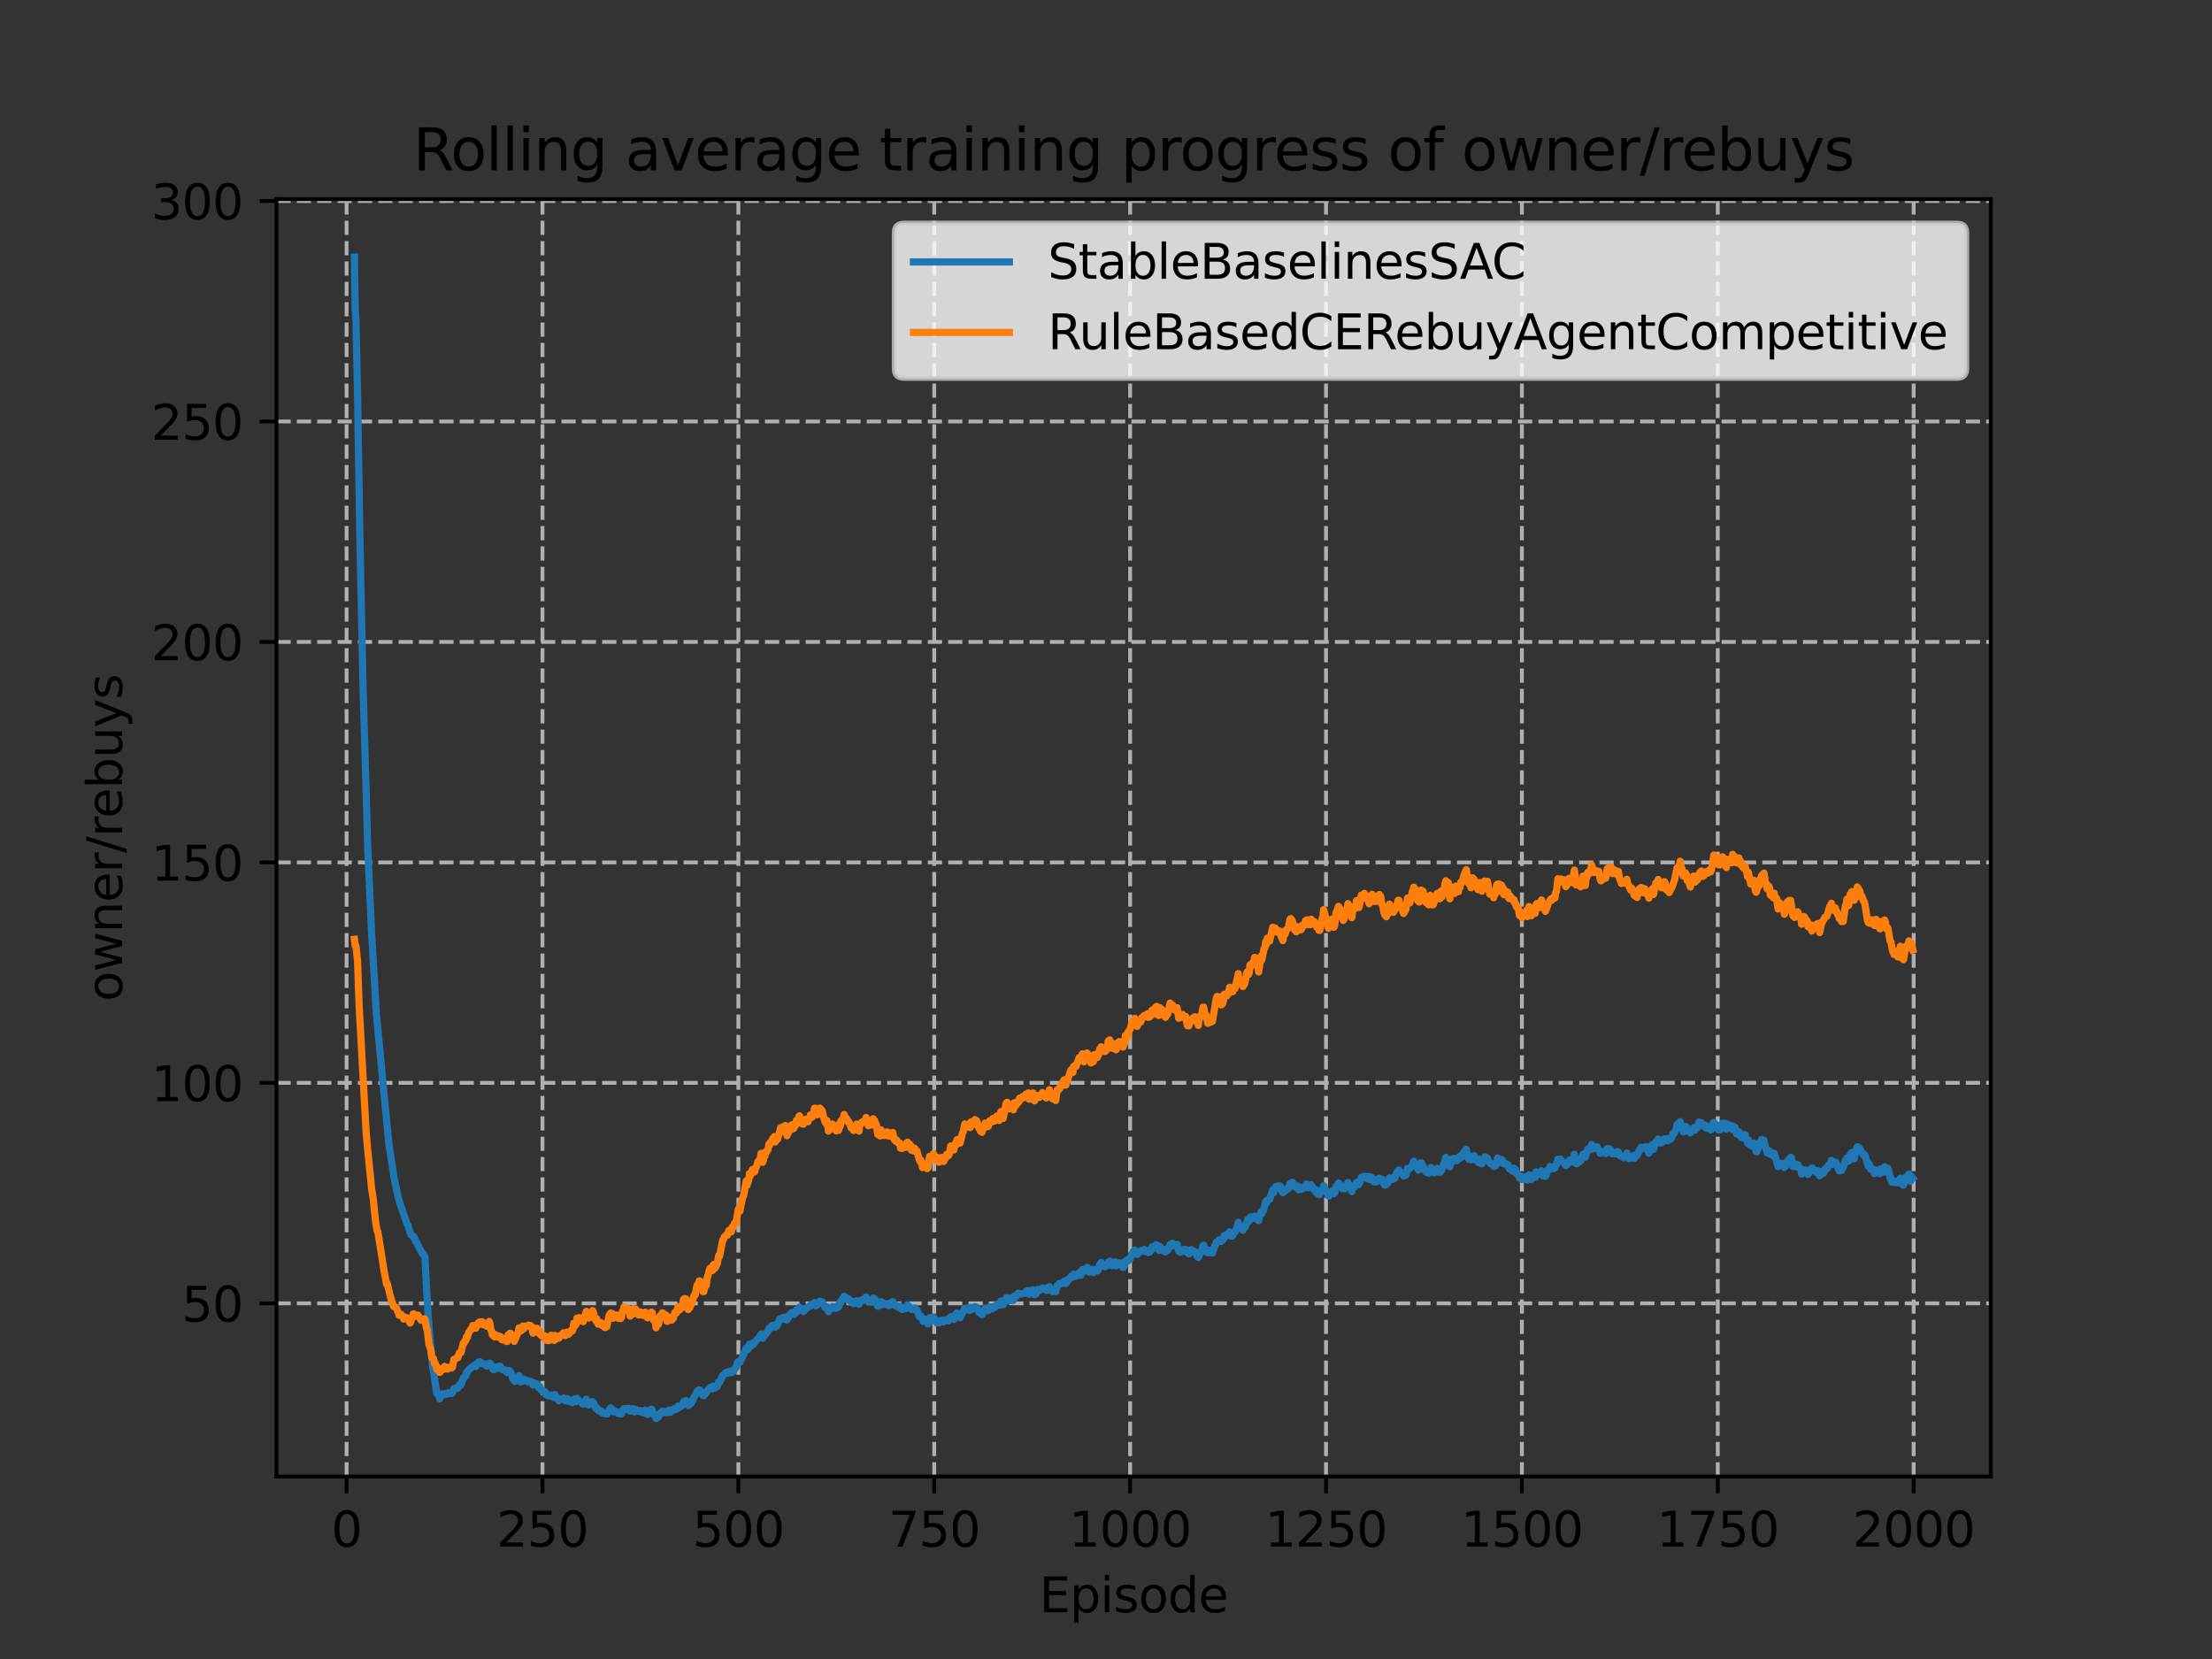 <?xml version="1.0" encoding="utf-8" standalone="no"?>
<!DOCTYPE svg PUBLIC "-//W3C//DTD SVG 1.1//EN"
  "http://www.w3.org/Graphics/SVG/1.1/DTD/svg11.dtd">
<svg xmlns:xlink="http://www.w3.org/1999/xlink" width="460.8pt" height="345.6pt" viewBox="0 0 460.8 345.6" xmlns="http://www.w3.org/2000/svg" version="1.1">
 <rect x="0" y="0" width="460.8" height="345.6" fill="#333333" stroke="none"/>
 <defs>
  <style type="text/css">*{stroke-linejoin: round; stroke-linecap: butt}</style>
 </defs>
 <g id="figure_1">
  <g id="patch_1">
   <path d="M 0 345.6 
L 460.8 345.6 
L 460.8 0 
L 0 0 
L 0 345.6 
z
" style="fill: none"/>
  </g>
  <g id="axes_1">
   <g id="patch_2">
    <path d="M 57.6 307.584 
L 414.72 307.584 
L 414.72 41.472 
L 57.6 41.472 
L 57.6 307.584 
z
" style="fill: none"/>
   </g>
   <g id="matplotlib.axis_1">
    <g id="xtick_1">
     <g id="line2d_1">
      <path d="M 72.2 307.584 
L 72.2 41.472 
" clip-path="url(#pd8307646ab)" style="fill: none; stroke-dasharray: 2.96,1.28; stroke-dashoffset: 0; stroke: #b0b0b0; stroke-width: 0.8"/>
     </g>
     <g id="line2d_2">
      <defs>
       <path id="m2d2baf6296" d="M 0 0 
L 0 3.5 
" style="stroke: #000000; stroke-width: 0.8"/>
      </defs>
      <g>
       <use xlink:href="#m2d2baf6296" x="72.2" y="307.584" style="stroke: #000000; stroke-width: 0.8"/>
      </g>
     </g>
     <g id="text_1">
      <!-- 0 -->
      <g transform="translate(69.019 322.182)scale(0.1 -0.1)">
       <defs>
        <path id="DejaVuSans-30" d="M 2034 4250 
Q 1547 4250 1301 3770 
Q 1056 3291 1056 2328 
Q 1056 1369 1301 889 
Q 1547 409 2034 409 
Q 2525 409 2770 889 
Q 3016 1369 3016 2328 
Q 3016 3291 2770 3770 
Q 2525 4250 2034 4250 
z
M 2034 4750 
Q 2819 4750 3233 4129 
Q 3647 3509 3647 2328 
Q 3647 1150 3233 529 
Q 2819 -91 2034 -91 
Q 1250 -91 836 529 
Q 422 1150 422 2328 
Q 422 3509 836 4129 
Q 1250 4750 2034 4750 
z
" transform="scale(0.016)"/>
       </defs>
       <use xlink:href="#DejaVuSans-30"/>
      </g>
     </g>
    </g>
    <g id="xtick_2">
     <g id="line2d_3">
      <path d="M 113.007 307.584 
L 113.007 41.472 
" clip-path="url(#pd8307646ab)" style="fill: none; stroke-dasharray: 2.96,1.28; stroke-dashoffset: 0; stroke: #b0b0b0; stroke-width: 0.8"/>
     </g>
     <g id="line2d_4">
      <g>
       <use xlink:href="#m2d2baf6296" x="113.007" y="307.584" style="stroke: #000000; stroke-width: 0.8"/>
      </g>
     </g>
     <g id="text_2">
      <!-- 250 -->
      <g transform="translate(103.463 322.182)scale(0.1 -0.1)">
       <defs>
        <path id="DejaVuSans-32" d="M 1228 531 
L 3431 531 
L 3431 0 
L 469 0 
L 469 531 
Q 828 903 1448 1529 
Q 2069 2156 2228 2338 
Q 2531 2678 2651 2914 
Q 2772 3150 2772 3378 
Q 2772 3750 2511 3984 
Q 2250 4219 1831 4219 
Q 1534 4219 1204 4116 
Q 875 4013 500 3803 
L 500 4441 
Q 881 4594 1212 4672 
Q 1544 4750 1819 4750 
Q 2544 4750 2975 4387 
Q 3406 4025 3406 3419 
Q 3406 3131 3298 2873 
Q 3191 2616 2906 2266 
Q 2828 2175 2409 1742 
Q 1991 1309 1228 531 
z
" transform="scale(0.016)"/>
        <path id="DejaVuSans-35" d="M 691 4666 
L 3169 4666 
L 3169 4134 
L 1269 4134 
L 1269 2991 
Q 1406 3038 1543 3061 
Q 1681 3084 1819 3084 
Q 2600 3084 3056 2656 
Q 3513 2228 3513 1497 
Q 3513 744 3044 326 
Q 2575 -91 1722 -91 
Q 1428 -91 1123 -41 
Q 819 9 494 109 
L 494 744 
Q 775 591 1075 516 
Q 1375 441 1709 441 
Q 2250 441 2565 725 
Q 2881 1009 2881 1497 
Q 2881 1984 2565 2268 
Q 2250 2553 1709 2553 
Q 1456 2553 1204 2497 
Q 953 2441 691 2322 
L 691 4666 
z
" transform="scale(0.016)"/>
       </defs>
       <use xlink:href="#DejaVuSans-32"/>
       <use xlink:href="#DejaVuSans-35" x="63.623"/>
       <use xlink:href="#DejaVuSans-30" x="127.246"/>
      </g>
     </g>
    </g>
    <g id="xtick_3">
     <g id="line2d_5">
      <path d="M 153.813 307.584 
L 153.813 41.472 
" clip-path="url(#pd8307646ab)" style="fill: none; stroke-dasharray: 2.96,1.28; stroke-dashoffset: 0; stroke: #b0b0b0; stroke-width: 0.8"/>
     </g>
     <g id="line2d_6">
      <g>
       <use xlink:href="#m2d2baf6296" x="153.813" y="307.584" style="stroke: #000000; stroke-width: 0.8"/>
      </g>
     </g>
     <g id="text_3">
      <!-- 500 -->
      <g transform="translate(144.269 322.182)scale(0.1 -0.1)">
       <use xlink:href="#DejaVuSans-35"/>
       <use xlink:href="#DejaVuSans-30" x="63.623"/>
       <use xlink:href="#DejaVuSans-30" x="127.246"/>
      </g>
     </g>
    </g>
    <g id="xtick_4">
     <g id="line2d_7">
      <path d="M 194.619 307.584 
L 194.619 41.472 
" clip-path="url(#pd8307646ab)" style="fill: none; stroke-dasharray: 2.96,1.28; stroke-dashoffset: 0; stroke: #b0b0b0; stroke-width: 0.8"/>
     </g>
     <g id="line2d_8">
      <g>
       <use xlink:href="#m2d2baf6296" x="194.619" y="307.584" style="stroke: #000000; stroke-width: 0.8"/>
      </g>
     </g>
     <g id="text_4">
      <!-- 750 -->
      <g transform="translate(185.075 322.182)scale(0.1 -0.1)">
       <defs>
        <path id="DejaVuSans-37" d="M 525 4666 
L 3525 4666 
L 3525 4397 
L 1831 0 
L 1172 0 
L 2766 4134 
L 525 4134 
L 525 4666 
z
" transform="scale(0.016)"/>
       </defs>
       <use xlink:href="#DejaVuSans-37"/>
       <use xlink:href="#DejaVuSans-35" x="63.623"/>
       <use xlink:href="#DejaVuSans-30" x="127.246"/>
      </g>
     </g>
    </g>
    <g id="xtick_5">
     <g id="line2d_9">
      <path d="M 235.425 307.584 
L 235.425 41.472 
" clip-path="url(#pd8307646ab)" style="fill: none; stroke-dasharray: 2.96,1.28; stroke-dashoffset: 0; stroke: #b0b0b0; stroke-width: 0.8"/>
     </g>
     <g id="line2d_10">
      <g>
       <use xlink:href="#m2d2baf6296" x="235.425" y="307.584" style="stroke: #000000; stroke-width: 0.8"/>
      </g>
     </g>
     <g id="text_5">
      <!-- 1000 -->
      <g transform="translate(222.7 322.182)scale(0.1 -0.1)">
       <defs>
        <path id="DejaVuSans-31" d="M 794 531 
L 1825 531 
L 1825 4091 
L 703 3866 
L 703 4441 
L 1819 4666 
L 2450 4666 
L 2450 531 
L 3481 531 
L 3481 0 
L 794 0 
L 794 531 
z
" transform="scale(0.016)"/>
       </defs>
       <use xlink:href="#DejaVuSans-31"/>
       <use xlink:href="#DejaVuSans-30" x="63.623"/>
       <use xlink:href="#DejaVuSans-30" x="127.246"/>
       <use xlink:href="#DejaVuSans-30" x="190.869"/>
      </g>
     </g>
    </g>
    <g id="xtick_6">
     <g id="line2d_11">
      <path d="M 276.232 307.584 
L 276.232 41.472 
" clip-path="url(#pd8307646ab)" style="fill: none; stroke-dasharray: 2.96,1.28; stroke-dashoffset: 0; stroke: #b0b0b0; stroke-width: 0.8"/>
     </g>
     <g id="line2d_12">
      <g>
       <use xlink:href="#m2d2baf6296" x="276.232" y="307.584" style="stroke: #000000; stroke-width: 0.8"/>
      </g>
     </g>
     <g id="text_6">
      <!-- 1250 -->
      <g transform="translate(263.507 322.182)scale(0.1 -0.1)">
       <use xlink:href="#DejaVuSans-31"/>
       <use xlink:href="#DejaVuSans-32" x="63.623"/>
       <use xlink:href="#DejaVuSans-35" x="127.246"/>
       <use xlink:href="#DejaVuSans-30" x="190.869"/>
      </g>
     </g>
    </g>
    <g id="xtick_7">
     <g id="line2d_13">
      <path d="M 317.038 307.584 
L 317.038 41.472 
" clip-path="url(#pd8307646ab)" style="fill: none; stroke-dasharray: 2.96,1.28; stroke-dashoffset: 0; stroke: #b0b0b0; stroke-width: 0.8"/>
     </g>
     <g id="line2d_14">
      <g>
       <use xlink:href="#m2d2baf6296" x="317.038" y="307.584" style="stroke: #000000; stroke-width: 0.8"/>
      </g>
     </g>
     <g id="text_7">
      <!-- 1500 -->
      <g transform="translate(304.313 322.182)scale(0.1 -0.1)">
       <use xlink:href="#DejaVuSans-31"/>
       <use xlink:href="#DejaVuSans-35" x="63.623"/>
       <use xlink:href="#DejaVuSans-30" x="127.246"/>
       <use xlink:href="#DejaVuSans-30" x="190.869"/>
      </g>
     </g>
    </g>
    <g id="xtick_8">
     <g id="line2d_15">
      <path d="M 357.844 307.584 
L 357.844 41.472 
" clip-path="url(#pd8307646ab)" style="fill: none; stroke-dasharray: 2.96,1.28; stroke-dashoffset: 0; stroke: #b0b0b0; stroke-width: 0.8"/>
     </g>
     <g id="line2d_16">
      <g>
       <use xlink:href="#m2d2baf6296" x="357.844" y="307.584" style="stroke: #000000; stroke-width: 0.8"/>
      </g>
     </g>
     <g id="text_8">
      <!-- 1750 -->
      <g transform="translate(345.119 322.182)scale(0.1 -0.1)">
       <use xlink:href="#DejaVuSans-31"/>
       <use xlink:href="#DejaVuSans-37" x="63.623"/>
       <use xlink:href="#DejaVuSans-35" x="127.246"/>
       <use xlink:href="#DejaVuSans-30" x="190.869"/>
      </g>
     </g>
    </g>
    <g id="xtick_9">
     <g id="line2d_17">
      <path d="M 398.65 307.584 
L 398.65 41.472 
" clip-path="url(#pd8307646ab)" style="fill: none; stroke-dasharray: 2.96,1.28; stroke-dashoffset: 0; stroke: #b0b0b0; stroke-width: 0.8"/>
     </g>
     <g id="line2d_18">
      <g>
       <use xlink:href="#m2d2baf6296" x="398.65" y="307.584" style="stroke: #000000; stroke-width: 0.8"/>
      </g>
     </g>
     <g id="text_9">
      <!-- 2000 -->
      <g transform="translate(385.925 322.182)scale(0.1 -0.1)">
       <use xlink:href="#DejaVuSans-32"/>
       <use xlink:href="#DejaVuSans-30" x="63.623"/>
       <use xlink:href="#DejaVuSans-30" x="127.246"/>
       <use xlink:href="#DejaVuSans-30" x="190.869"/>
      </g>
     </g>
    </g>
    <g id="text_10">
     <!-- Episode -->
     <g transform="translate(216.523 335.861)scale(0.1 -0.1)">
      <defs>
       <path id="DejaVuSans-45" d="M 628 4666 
L 3578 4666 
L 3578 4134 
L 1259 4134 
L 1259 2753 
L 3481 2753 
L 3481 2222 
L 1259 2222 
L 1259 531 
L 3634 531 
L 3634 0 
L 628 0 
L 628 4666 
z
" transform="scale(0.016)"/>
       <path id="DejaVuSans-70" d="M 1159 525 
L 1159 -1331 
L 581 -1331 
L 581 3500 
L 1159 3500 
L 1159 2969 
Q 1341 3281 1617 3432 
Q 1894 3584 2278 3584 
Q 2916 3584 3314 3078 
Q 3713 2572 3713 1747 
Q 3713 922 3314 415 
Q 2916 -91 2278 -91 
Q 1894 -91 1617 61 
Q 1341 213 1159 525 
z
M 3116 1747 
Q 3116 2381 2855 2742 
Q 2594 3103 2138 3103 
Q 1681 3103 1420 2742 
Q 1159 2381 1159 1747 
Q 1159 1113 1420 752 
Q 1681 391 2138 391 
Q 2594 391 2855 752 
Q 3116 1113 3116 1747 
z
" transform="scale(0.016)"/>
       <path id="DejaVuSans-69" d="M 603 3500 
L 1178 3500 
L 1178 0 
L 603 0 
L 603 3500 
z
M 603 4863 
L 1178 4863 
L 1178 4134 
L 603 4134 
L 603 4863 
z
" transform="scale(0.016)"/>
       <path id="DejaVuSans-73" d="M 2834 3397 
L 2834 2853 
Q 2591 2978 2328 3040 
Q 2066 3103 1784 3103 
Q 1356 3103 1142 2972 
Q 928 2841 928 2578 
Q 928 2378 1081 2264 
Q 1234 2150 1697 2047 
L 1894 2003 
Q 2506 1872 2764 1633 
Q 3022 1394 3022 966 
Q 3022 478 2636 193 
Q 2250 -91 1575 -91 
Q 1294 -91 989 -36 
Q 684 19 347 128 
L 347 722 
Q 666 556 975 473 
Q 1284 391 1588 391 
Q 1994 391 2212 530 
Q 2431 669 2431 922 
Q 2431 1156 2273 1281 
Q 2116 1406 1581 1522 
L 1381 1569 
Q 847 1681 609 1914 
Q 372 2147 372 2553 
Q 372 3047 722 3315 
Q 1072 3584 1716 3584 
Q 2034 3584 2315 3537 
Q 2597 3491 2834 3397 
z
" transform="scale(0.016)"/>
       <path id="DejaVuSans-6f" d="M 1959 3097 
Q 1497 3097 1228 2736 
Q 959 2375 959 1747 
Q 959 1119 1226 758 
Q 1494 397 1959 397 
Q 2419 397 2687 759 
Q 2956 1122 2956 1747 
Q 2956 2369 2687 2733 
Q 2419 3097 1959 3097 
z
M 1959 3584 
Q 2709 3584 3137 3096 
Q 3566 2609 3566 1747 
Q 3566 888 3137 398 
Q 2709 -91 1959 -91 
Q 1206 -91 779 398 
Q 353 888 353 1747 
Q 353 2609 779 3096 
Q 1206 3584 1959 3584 
z
" transform="scale(0.016)"/>
       <path id="DejaVuSans-64" d="M 2906 2969 
L 2906 4863 
L 3481 4863 
L 3481 0 
L 2906 0 
L 2906 525 
Q 2725 213 2448 61 
Q 2172 -91 1784 -91 
Q 1150 -91 751 415 
Q 353 922 353 1747 
Q 353 2572 751 3078 
Q 1150 3584 1784 3584 
Q 2172 3584 2448 3432 
Q 2725 3281 2906 2969 
z
M 947 1747 
Q 947 1113 1208 752 
Q 1469 391 1925 391 
Q 2381 391 2643 752 
Q 2906 1113 2906 1747 
Q 2906 2381 2643 2742 
Q 2381 3103 1925 3103 
Q 1469 3103 1208 2742 
Q 947 2381 947 1747 
z
" transform="scale(0.016)"/>
       <path id="DejaVuSans-65" d="M 3597 1894 
L 3597 1613 
L 953 1613 
Q 991 1019 1311 708 
Q 1631 397 2203 397 
Q 2534 397 2845 478 
Q 3156 559 3463 722 
L 3463 178 
Q 3153 47 2828 -22 
Q 2503 -91 2169 -91 
Q 1331 -91 842 396 
Q 353 884 353 1716 
Q 353 2575 817 3079 
Q 1281 3584 2069 3584 
Q 2775 3584 3186 3129 
Q 3597 2675 3597 1894 
z
M 3022 2063 
Q 3016 2534 2758 2815 
Q 2500 3097 2075 3097 
Q 1594 3097 1305 2825 
Q 1016 2553 972 2059 
L 3022 2063 
z
" transform="scale(0.016)"/>
      </defs>
      <use xlink:href="#DejaVuSans-45"/>
      <use xlink:href="#DejaVuSans-70" x="63.184"/>
      <use xlink:href="#DejaVuSans-69" x="126.66"/>
      <use xlink:href="#DejaVuSans-73" x="154.443"/>
      <use xlink:href="#DejaVuSans-6f" x="206.543"/>
      <use xlink:href="#DejaVuSans-64" x="267.725"/>
      <use xlink:href="#DejaVuSans-65" x="331.201"/>
     </g>
    </g>
   </g>
   <g id="matplotlib.axis_2">
    <g id="ytick_1">
     <g id="line2d_19">
      <path d="M 57.6 271.507 
L 414.72 271.507 
" clip-path="url(#pd8307646ab)" style="fill: none; stroke-dasharray: 2.96,1.28; stroke-dashoffset: 0; stroke: #b0b0b0; stroke-width: 0.8"/>
     </g>
     <g id="line2d_20">
      <defs>
       <path id="me2c2977b5b" d="M 0 0 
L -3.5 0 
" style="stroke: #000000; stroke-width: 0.8"/>
      </defs>
      <g>
       <use xlink:href="#me2c2977b5b" x="57.6" y="271.507" style="stroke: #000000; stroke-width: 0.8"/>
      </g>
     </g>
     <g id="text_11">
      <!-- 50 -->
      <g transform="translate(37.875 275.306)scale(0.1 -0.1)">
       <use xlink:href="#DejaVuSans-35"/>
       <use xlink:href="#DejaVuSans-30" x="63.623"/>
      </g>
     </g>
    </g>
    <g id="ytick_2">
     <g id="line2d_21">
      <path d="M 57.6 225.581 
L 414.72 225.581 
" clip-path="url(#pd8307646ab)" style="fill: none; stroke-dasharray: 2.96,1.28; stroke-dashoffset: 0; stroke: #b0b0b0; stroke-width: 0.8"/>
     </g>
     <g id="line2d_22">
      <g>
       <use xlink:href="#me2c2977b5b" x="57.6" y="225.581" style="stroke: #000000; stroke-width: 0.8"/>
      </g>
     </g>
     <g id="text_12">
      <!-- 100 -->
      <g transform="translate(31.512 229.38)scale(0.1 -0.1)">
       <use xlink:href="#DejaVuSans-31"/>
       <use xlink:href="#DejaVuSans-30" x="63.623"/>
       <use xlink:href="#DejaVuSans-30" x="127.246"/>
      </g>
     </g>
    </g>
    <g id="ytick_3">
     <g id="line2d_23">
      <path d="M 57.6 179.655 
L 414.72 179.655 
" clip-path="url(#pd8307646ab)" style="fill: none; stroke-dasharray: 2.96,1.28; stroke-dashoffset: 0; stroke: #b0b0b0; stroke-width: 0.8"/>
     </g>
     <g id="line2d_24">
      <g>
       <use xlink:href="#me2c2977b5b" x="57.6" y="179.655" style="stroke: #000000; stroke-width: 0.8"/>
      </g>
     </g>
     <g id="text_13">
      <!-- 150 -->
      <g transform="translate(31.512 183.454)scale(0.1 -0.1)">
       <use xlink:href="#DejaVuSans-31"/>
       <use xlink:href="#DejaVuSans-35" x="63.623"/>
       <use xlink:href="#DejaVuSans-30" x="127.246"/>
      </g>
     </g>
    </g>
    <g id="ytick_4">
     <g id="line2d_25">
      <path d="M 57.6 133.729 
L 414.72 133.729 
" clip-path="url(#pd8307646ab)" style="fill: none; stroke-dasharray: 2.96,1.28; stroke-dashoffset: 0; stroke: #b0b0b0; stroke-width: 0.8"/>
     </g>
     <g id="line2d_26">
      <g>
       <use xlink:href="#me2c2977b5b" x="57.6" y="133.729" style="stroke: #000000; stroke-width: 0.8"/>
      </g>
     </g>
     <g id="text_14">
      <!-- 200 -->
      <g transform="translate(31.512 137.529)scale(0.1 -0.1)">
       <use xlink:href="#DejaVuSans-32"/>
       <use xlink:href="#DejaVuSans-30" x="63.623"/>
       <use xlink:href="#DejaVuSans-30" x="127.246"/>
      </g>
     </g>
    </g>
    <g id="ytick_5">
     <g id="line2d_27">
      <path d="M 57.6 87.804 
L 414.72 87.804 
" clip-path="url(#pd8307646ab)" style="fill: none; stroke-dasharray: 2.96,1.28; stroke-dashoffset: 0; stroke: #b0b0b0; stroke-width: 0.8"/>
     </g>
     <g id="line2d_28">
      <g>
       <use xlink:href="#me2c2977b5b" x="57.6" y="87.804" style="stroke: #000000; stroke-width: 0.8"/>
      </g>
     </g>
     <g id="text_15">
      <!-- 250 -->
      <g transform="translate(31.512 91.603)scale(0.1 -0.1)">
       <use xlink:href="#DejaVuSans-32"/>
       <use xlink:href="#DejaVuSans-35" x="63.623"/>
       <use xlink:href="#DejaVuSans-30" x="127.246"/>
      </g>
     </g>
    </g>
    <g id="ytick_6">
     <g id="line2d_29">
      <path d="M 57.6 41.878 
L 414.72 41.878 
" clip-path="url(#pd8307646ab)" style="fill: none; stroke-dasharray: 2.96,1.28; stroke-dashoffset: 0; stroke: #b0b0b0; stroke-width: 0.8"/>
     </g>
     <g id="line2d_30">
      <g>
       <use xlink:href="#me2c2977b5b" x="57.6" y="41.878" style="stroke: #000000; stroke-width: 0.8"/>
      </g>
     </g>
     <g id="text_16">
      <!-- 300 -->
      <g transform="translate(31.512 45.677)scale(0.1 -0.1)">
       <defs>
        <path id="DejaVuSans-33" d="M 2597 2516 
Q 3050 2419 3304 2112 
Q 3559 1806 3559 1356 
Q 3559 666 3084 287 
Q 2609 -91 1734 -91 
Q 1441 -91 1130 -33 
Q 819 25 488 141 
L 488 750 
Q 750 597 1062 519 
Q 1375 441 1716 441 
Q 2309 441 2620 675 
Q 2931 909 2931 1356 
Q 2931 1769 2642 2001 
Q 2353 2234 1838 2234 
L 1294 2234 
L 1294 2753 
L 1863 2753 
Q 2328 2753 2575 2939 
Q 2822 3125 2822 3475 
Q 2822 3834 2567 4026 
Q 2313 4219 1838 4219 
Q 1578 4219 1281 4162 
Q 984 4106 628 3988 
L 628 4550 
Q 988 4650 1302 4700 
Q 1616 4750 1894 4750 
Q 2613 4750 3031 4423 
Q 3450 4097 3450 3541 
Q 3450 3153 3228 2886 
Q 3006 2619 2597 2516 
z
" transform="scale(0.016)"/>
       </defs>
       <use xlink:href="#DejaVuSans-33"/>
       <use xlink:href="#DejaVuSans-30" x="63.623"/>
       <use xlink:href="#DejaVuSans-30" x="127.246"/>
      </g>
     </g>
    </g>
    <g id="text_17">
     <!-- owner/rebuys -->
     <g transform="translate(25.433 208.588)rotate(-90)scale(0.1 -0.1)">
      <defs>
       <path id="DejaVuSans-77" d="M 269 3500 
L 844 3500 
L 1563 769 
L 2278 3500 
L 2956 3500 
L 3675 769 
L 4391 3500 
L 4966 3500 
L 4050 0 
L 3372 0 
L 2619 2869 
L 1863 0 
L 1184 0 
L 269 3500 
z
" transform="scale(0.016)"/>
       <path id="DejaVuSans-6e" d="M 3513 2113 
L 3513 0 
L 2938 0 
L 2938 2094 
Q 2938 2591 2744 2837 
Q 2550 3084 2163 3084 
Q 1697 3084 1428 2787 
Q 1159 2491 1159 1978 
L 1159 0 
L 581 0 
L 581 3500 
L 1159 3500 
L 1159 2956 
Q 1366 3272 1645 3428 
Q 1925 3584 2291 3584 
Q 2894 3584 3203 3211 
Q 3513 2838 3513 2113 
z
" transform="scale(0.016)"/>
       <path id="DejaVuSans-72" d="M 2631 2963 
Q 2534 3019 2420 3045 
Q 2306 3072 2169 3072 
Q 1681 3072 1420 2755 
Q 1159 2438 1159 1844 
L 1159 0 
L 581 0 
L 581 3500 
L 1159 3500 
L 1159 2956 
Q 1341 3275 1631 3429 
Q 1922 3584 2338 3584 
Q 2397 3584 2469 3576 
Q 2541 3569 2628 3553 
L 2631 2963 
z
" transform="scale(0.016)"/>
       <path id="DejaVuSans-2f" d="M 1625 4666 
L 2156 4666 
L 531 -594 
L 0 -594 
L 1625 4666 
z
" transform="scale(0.016)"/>
       <path id="DejaVuSans-62" d="M 3116 1747 
Q 3116 2381 2855 2742 
Q 2594 3103 2138 3103 
Q 1681 3103 1420 2742 
Q 1159 2381 1159 1747 
Q 1159 1113 1420 752 
Q 1681 391 2138 391 
Q 2594 391 2855 752 
Q 3116 1113 3116 1747 
z
M 1159 2969 
Q 1341 3281 1617 3432 
Q 1894 3584 2278 3584 
Q 2916 3584 3314 3078 
Q 3713 2572 3713 1747 
Q 3713 922 3314 415 
Q 2916 -91 2278 -91 
Q 1894 -91 1617 61 
Q 1341 213 1159 525 
L 1159 0 
L 581 0 
L 581 4863 
L 1159 4863 
L 1159 2969 
z
" transform="scale(0.016)"/>
       <path id="DejaVuSans-75" d="M 544 1381 
L 544 3500 
L 1119 3500 
L 1119 1403 
Q 1119 906 1312 657 
Q 1506 409 1894 409 
Q 2359 409 2629 706 
Q 2900 1003 2900 1516 
L 2900 3500 
L 3475 3500 
L 3475 0 
L 2900 0 
L 2900 538 
Q 2691 219 2414 64 
Q 2138 -91 1772 -91 
Q 1169 -91 856 284 
Q 544 659 544 1381 
z
M 1991 3584 
L 1991 3584 
z
" transform="scale(0.016)"/>
       <path id="DejaVuSans-79" d="M 2059 -325 
Q 1816 -950 1584 -1140 
Q 1353 -1331 966 -1331 
L 506 -1331 
L 506 -850 
L 844 -850 
Q 1081 -850 1212 -737 
Q 1344 -625 1503 -206 
L 1606 56 
L 191 3500 
L 800 3500 
L 1894 763 
L 2988 3500 
L 3597 3500 
L 2059 -325 
z
" transform="scale(0.016)"/>
      </defs>
      <use xlink:href="#DejaVuSans-6f"/>
      <use xlink:href="#DejaVuSans-77" x="61.182"/>
      <use xlink:href="#DejaVuSans-6e" x="142.969"/>
      <use xlink:href="#DejaVuSans-65" x="206.348"/>
      <use xlink:href="#DejaVuSans-72" x="267.871"/>
      <use xlink:href="#DejaVuSans-2f" x="308.984"/>
      <use xlink:href="#DejaVuSans-72" x="342.676"/>
      <use xlink:href="#DejaVuSans-65" x="381.539"/>
      <use xlink:href="#DejaVuSans-62" x="443.062"/>
      <use xlink:href="#DejaVuSans-75" x="506.539"/>
      <use xlink:href="#DejaVuSans-79" x="569.918"/>
      <use xlink:href="#DejaVuSans-73" x="629.098"/>
     </g>
    </g>
   </g>
   <g id="line2d_31">
    <path d="M 73.833 53.568 
L 73.996 64.305 
L 74.159 66.748 
L 74.486 82.048 
L 74.975 112.45 
L 75.628 142.831 
L 76.608 176.539 
L 77.424 194.518 
L 78.403 211.238 
L 81.015 238.357 
L 82.157 245.729 
L 82.81 248.766 
L 83.3 250.687 
L 83.626 251.519 
L 84.769 254.926 
L 84.932 255.136 
L 85.585 257.22 
L 85.748 257.237 
L 86.075 257.633 
L 86.238 257.634 
L 86.564 258.585 
L 86.728 258.698 
L 87.87 260.996 
L 88.033 261.253 
L 88.197 261.227 
L 88.523 261.839 
L 88.849 268.296 
L 89.176 273.798 
L 89.666 279.973 
L 90.155 285.066 
L 90.318 285.721 
L 90.971 290.25 
L 91.135 290.177 
L 91.624 291.396 
L 91.951 290.386 
L 92.277 290.586 
L 92.44 290.595 
L 92.604 290.304 
L 92.767 290.495 
L 93.257 290.377 
L 93.42 290.122 
L 93.583 290.332 
L 93.746 290.177 
L 94.073 290.295 
L 94.236 290.15 
L 94.562 289.268 
L 94.889 289.186 
L 95.052 289.295 
L 95.215 289.022 
L 95.378 289.14 
L 95.705 288.458 
L 96.031 288.504 
L 96.521 287.067 
L 96.684 286.994 
L 96.847 286.712 
L 97.011 286.658 
L 97.174 285.939 
L 97.337 285.921 
L 97.664 285.302 
L 98.969 284.311 
L 99.133 284.666 
L 99.296 284.12 
L 99.459 284.011 
L 99.622 283.766 
L 99.786 283.957 
L 99.949 283.666 
L 100.275 284.066 
L 100.438 283.957 
L 101.091 284.329 
L 101.255 284.184 
L 101.418 284.593 
L 101.744 284.429 
L 101.907 283.975 
L 102.071 283.993 
L 102.397 284.711 
L 102.724 285.302 
L 102.887 285.357 
L 103.05 285.175 
L 103.213 284.784 
L 103.703 285.021 
L 103.866 284.611 
L 104.029 284.757 
L 104.193 284.611 
L 104.682 285.321 
L 105.172 285.348 
L 105.498 285.812 
L 105.662 285.921 
L 105.988 285.466 
L 106.151 285.548 
L 106.478 285.921 
L 106.804 287.212 
L 106.967 287.34 
L 107.294 287.812 
L 107.62 287.258 
L 107.784 287.285 
L 107.947 287.076 
L 108.11 286.548 
L 108.436 287.876 
L 108.6 287.667 
L 108.763 287.749 
L 108.926 287.349 
L 109.089 287.521 
L 109.253 287.33 
L 109.905 287.849 
L 110.069 287.658 
L 110.395 287.758 
L 110.558 287.767 
L 111.048 288.549 
L 111.211 288.049 
L 111.374 288.304 
L 111.538 288.34 
L 111.701 288.513 
L 111.864 288.313 
L 112.191 289.058 
L 112.354 288.786 
L 112.517 288.967 
L 112.68 289.504 
L 113.333 289.959 
L 113.496 289.886 
L 113.66 290.459 
L 113.823 290.332 
L 114.149 290.741 
L 114.313 290.668 
L 114.476 290.814 
L 114.639 290.804 
L 114.802 290.632 
L 115.129 290.914 
L 115.455 291.186 
L 115.618 290.504 
L 115.782 291.159 
L 116.271 291.268 
L 116.434 291.805 
L 116.598 291.523 
L 117.251 291.441 
L 117.414 291.241 
L 117.74 291.778 
L 117.903 291.759 
L 118.067 291.341 
L 118.23 291.396 
L 118.393 291.878 
L 118.556 291.95 
L 118.883 291.805 
L 119.046 291.905 
L 119.209 292.169 
L 119.373 291.932 
L 119.536 291.496 
L 119.699 291.869 
L 120.025 291.969 
L 120.189 291.305 
L 120.352 291.65 
L 120.678 291.814 
L 121.005 292.032 
L 121.331 292.378 
L 121.494 292.523 
L 122.147 291.477 
L 122.474 292.432 
L 122.637 292.687 
L 122.963 292.451 
L 123.127 292.114 
L 123.29 292.205 
L 123.453 291.996 
L 123.616 292.278 
L 123.943 293.014 
L 124.106 293.405 
L 124.269 293.224 
L 124.596 293.833 
L 124.759 293.906 
L 124.922 293.778 
L 125.085 293.96 
L 125.249 293.933 
L 125.412 294.315 
L 126.065 294.542 
L 126.228 294.342 
L 126.391 294.569 
L 127.044 293.487 
L 127.207 293.269 
L 127.534 293.578 
L 127.697 294.124 
L 128.023 293.906 
L 128.187 294.115 
L 128.35 294.087 
L 128.513 294.242 
L 128.676 294.215 
L 128.84 294.515 
L 129.003 294.315 
L 129.166 294.297 
L 129.329 294.588 
L 129.492 294.415 
L 129.656 293.851 
L 129.819 293.851 
L 129.982 293.424 
L 130.145 293.624 
L 130.309 293.469 
L 130.472 293.624 
L 130.635 293.587 
L 130.798 293.405 
L 130.961 293.396 
L 131.288 293.969 
L 131.614 293.869 
L 131.778 293.533 
L 131.941 293.469 
L 132.104 294.124 
L 132.267 293.951 
L 132.431 293.615 
L 132.594 293.897 
L 132.92 293.851 
L 133.083 294.06 
L 133.41 293.833 
L 133.9 294.306 
L 134.226 293.942 
L 134.389 293.742 
L 134.552 294.415 
L 134.879 294.633 
L 135.042 294.297 
L 135.205 294.397 
L 135.369 294.324 
L 135.532 293.642 
L 135.695 293.551 
L 135.858 293.678 
L 136.021 294.506 
L 136.185 294.742 
L 136.348 294.56 
L 136.511 294.742 
L 136.674 295.488 
L 136.838 295.179 
L 137.164 295.188 
L 137.654 294.251 
L 137.817 294.169 
L 137.98 293.951 
L 138.143 294.324 
L 138.307 294.124 
L 138.633 294.124 
L 138.796 293.978 
L 138.96 294.288 
L 139.123 293.933 
L 139.286 294.042 
L 139.449 293.715 
L 139.612 294.224 
L 139.776 293.778 
L 139.939 293.951 
L 140.102 293.751 
L 140.265 293.833 
L 140.429 293.451 
L 140.755 293.505 
L 140.918 293.569 
L 141.245 292.914 
L 141.408 293.251 
L 142.061 292.851 
L 142.387 291.996 
L 142.55 291.905 
L 142.714 292.069 
L 142.877 291.768 
L 143.203 292.35 
L 143.367 292.787 
L 143.53 292.523 
L 143.693 292.587 
L 143.856 292.323 
L 144.019 292.287 
L 144.672 290.886 
L 144.836 290.75 
L 145.162 289.904 
L 145.325 289.713 
L 145.489 289.886 
L 145.652 289.54 
L 145.815 289.586 
L 145.978 289.804 
L 146.141 290.259 
L 146.305 290.295 
L 146.468 290.714 
L 146.631 290.741 
L 147.774 289.177 
L 147.937 289.022 
L 148.427 289.331 
L 148.59 288.749 
L 148.753 288.822 
L 148.916 289.149 
L 149.079 289.058 
L 149.243 288.822 
L 149.406 288.858 
L 149.732 287.867 
L 149.896 287.994 
L 150.548 286.567 
L 151.201 285.948 
L 151.365 285.93 
L 151.528 286.057 
L 151.691 285.73 
L 151.854 285.703 
L 152.018 285.966 
L 152.344 285.939 
L 152.507 285.53 
L 152.67 285.539 
L 152.834 285.675 
L 153.16 284.984 
L 153.323 284.902 
L 153.65 283.811 
L 153.813 283.656 
L 153.976 283.847 
L 154.139 283.802 
L 155.282 281.274 
L 155.445 280.792 
L 155.608 281.201 
L 155.772 281.119 
L 156.098 280.055 
L 156.261 280.583 
L 156.751 279.81 
L 156.914 280.092 
L 157.73 279 
L 158.057 278.755 
L 158.22 278.436 
L 158.383 278.418 
L 158.547 277.891 
L 158.873 278.8 
L 159.036 278.545 
L 159.199 278.045 
L 159.363 278.127 
L 159.689 277.618 
L 159.852 277.536 
L 160.179 276.781 
L 160.342 276.799 
L 160.505 276.454 
L 160.668 276.536 
L 160.832 276.126 
L 161.158 276.299 
L 161.321 275.99 
L 161.485 276.49 
L 161.648 276.245 
L 161.811 276.226 
L 161.974 275.972 
L 162.464 274.699 
L 162.954 274.78 
L 163.117 274.462 
L 163.28 274.871 
L 163.606 274.38 
L 163.933 274.981 
L 164.586 273.771 
L 164.749 273.762 
L 164.912 273.435 
L 165.076 273.844 
L 165.239 273.726 
L 165.402 273.826 
L 165.565 273.535 
L 165.728 273.507 
L 165.892 272.853 
L 166.055 273.253 
L 166.545 272.316 
L 166.708 272.834 
L 166.871 272.516 
L 167.034 272.962 
L 167.197 273.034 
L 167.361 273.234 
L 167.687 272.825 
L 167.85 272.552 
L 168.014 272.589 
L 168.83 271.861 
L 168.993 272.016 
L 169.483 271.852 
L 169.646 271.361 
L 169.809 271.479 
L 169.972 272.043 
L 170.299 271.807 
L 170.788 271.07 
L 170.952 271.397 
L 171.115 271.188 
L 171.278 271.206 
L 171.931 272.443 
L 172.094 272.225 
L 172.257 272.234 
L 172.584 273.244 
L 172.91 272.48 
L 173.237 272.607 
L 173.4 272.18 
L 173.563 272.334 
L 173.726 272.27 
L 174.053 272.534 
L 174.216 272.516 
L 174.379 272.08 
L 174.543 272.316 
L 174.706 272.28 
L 174.869 271.416 
L 175.032 271.534 
L 175.195 270.979 
L 175.685 270.406 
L 175.848 270.015 
L 176.012 270.188 
L 176.175 270.615 
L 176.338 270.452 
L 176.501 270.652 
L 176.664 270.488 
L 176.828 270.57 
L 177.317 271.361 
L 177.644 271.143 
L 177.807 271.588 
L 178.297 271.125 
L 178.46 270.934 
L 178.786 271.516 
L 178.95 271.707 
L 179.276 270.925 
L 179.766 270.706 
L 179.929 270.906 
L 180.255 270.706 
L 180.419 270.188 
L 180.908 271.134 
L 181.235 271.106 
L 181.561 271.206 
L 181.724 270.961 
L 181.888 270.433 
L 182.051 270.615 
L 182.214 270.497 
L 182.377 271.07 
L 182.541 271.179 
L 182.867 272.116 
L 183.03 271.843 
L 183.357 271.952 
L 183.52 271.17 
L 183.846 271.297 
L 184.173 271.725 
L 184.826 271.588 
L 184.989 271.925 
L 185.152 271.979 
L 185.315 271.816 
L 185.479 271.425 
L 185.805 271.379 
L 185.968 271.134 
L 186.295 271.834 
L 186.458 271.707 
L 186.621 272.052 
L 186.784 271.989 
L 186.948 272.243 
L 187.111 272.052 
L 187.274 272.152 
L 187.437 272.08 
L 187.601 272.634 
L 187.764 272.643 
L 187.927 272.807 
L 188.09 272.498 
L 188.417 272.589 
L 188.58 272.634 
L 188.743 272.562 
L 189.07 271.798 
L 189.233 272.207 
L 189.396 272.143 
L 189.886 272.771 
L 190.049 272.543 
L 190.375 272.807 
L 190.539 272.452 
L 190.865 272.971 
L 191.028 272.843 
L 191.518 274.28 
L 191.681 274.362 
L 191.844 274.126 
L 192.334 275.262 
L 192.497 274.853 
L 192.661 274.78 
L 192.824 274.917 
L 193.313 275.808 
L 193.64 274.508 
L 193.803 274.59 
L 193.966 275.035 
L 194.13 274.944 
L 194.293 274.389 
L 194.456 274.389 
L 194.782 275.108 
L 195.109 275.563 
L 195.272 275.108 
L 195.435 275.099 
L 195.599 275.617 
L 195.925 275.108 
L 196.088 275.272 
L 196.251 275.008 
L 196.578 275.363 
L 196.741 275.062 
L 196.904 275.153 
L 197.231 274.871 
L 197.557 275.181 
L 198.047 274.28 
L 198.21 274.671 
L 198.537 274.58 
L 198.7 274.871 
L 199.026 273.826 
L 199.19 273.935 
L 199.353 273.516 
L 199.516 274.271 
L 199.842 273.944 
L 200.006 274.526 
L 200.985 272.534 
L 201.148 272.825 
L 201.638 272.434 
L 201.801 272.598 
L 201.964 272.998 
L 202.128 272.916 
L 202.291 272.316 
L 202.454 272.78 
L 202.78 272.352 
L 202.944 272.589 
L 203.107 272.189 
L 203.27 272.589 
L 203.433 272.28 
L 203.923 273.407 
L 204.086 273.353 
L 204.25 273.662 
L 204.413 273.544 
L 204.576 273.889 
L 205.229 272.516 
L 205.392 272.962 
L 205.555 272.943 
L 205.719 273.043 
L 205.882 272.998 
L 206.045 272.389 
L 206.208 272.216 
L 206.371 272.27 
L 206.698 272.652 
L 206.861 272.189 
L 207.188 272.389 
L 207.351 272.043 
L 207.514 271.998 
L 207.677 271.707 
L 208.004 271.743 
L 208.167 271.898 
L 208.33 271.698 
L 208.493 271.025 
L 208.657 271.061 
L 208.82 271.316 
L 208.983 271.798 
L 209.636 270.397 
L 209.799 270.27 
L 210.126 271.015 
L 210.452 270.388 
L 210.779 270.934 
L 211.105 270.906 
L 211.268 270.024 
L 211.595 269.924 
L 211.758 269.979 
L 211.921 269.842 
L 212.084 269.397 
L 212.248 269.56 
L 212.411 269.469 
L 212.737 269.551 
L 213.064 269.488 
L 213.553 269.415 
L 213.717 269.015 
L 213.88 269.097 
L 214.043 268.869 
L 214.206 268.833 
L 214.369 269.588 
L 214.533 269.369 
L 215.022 269.269 
L 215.186 268.696 
L 215.512 269.733 
L 215.675 269.488 
L 215.838 269.56 
L 216.002 268.66 
L 216.165 268.587 
L 216.491 268.878 
L 216.818 268.587 
L 217.144 268.324 
L 217.308 268.496 
L 217.797 268.369 
L 217.96 268.824 
L 218.124 268.424 
L 218.613 268.042 
L 218.94 268.678 
L 219.266 269.088 
L 219.429 268.778 
L 219.593 268.769 
L 219.756 268.56 
L 219.919 269.097 
L 220.246 267.833 
L 220.735 267.341 
L 220.898 267.478 
L 221.225 267.223 
L 221.388 267.278 
L 221.715 266.869 
L 222.041 267.387 
L 222.204 266.65 
L 222.367 266.914 
L 222.857 266.241 
L 223.184 265.814 
L 223.51 266.086 
L 223.673 265.432 
L 223.837 265.768 
L 224 265.65 
L 224.163 265.85 
L 224.326 265.786 
L 224.653 265.377 
L 224.816 265.113 
L 224.979 265.614 
L 225.142 265.686 
L 225.469 264.486 
L 225.632 264.504 
L 225.795 264.831 
L 225.958 264.404 
L 226.122 264.75 
L 226.448 264.013 
L 226.611 264.195 
L 226.938 265.022 
L 227.101 264.804 
L 227.264 264.95 
L 227.591 264.422 
L 227.754 265.095 
L 227.917 264.686 
L 228.08 264.795 
L 228.407 264.377 
L 228.57 264.777 
L 228.733 264.622 
L 228.896 264.258 
L 229.06 263.485 
L 229.386 262.985 
L 229.713 263.576 
L 230.039 263.631 
L 230.202 263.895 
L 230.366 263.586 
L 230.692 263.667 
L 230.855 262.922 
L 231.018 263.185 
L 231.182 262.722 
L 231.345 263.176 
L 231.508 263.194 
L 231.671 263.667 
L 231.835 263.64 
L 231.998 263.231 
L 232.161 263.267 
L 232.324 262.858 
L 232.487 263.686 
L 232.651 263.631 
L 232.814 263.049 
L 233.14 263.085 
L 233.304 263.231 
L 233.63 263.104 
L 233.793 263.358 
L 233.956 264.058 
L 234.283 263.658 
L 234.446 262.703 
L 234.609 262.576 
L 234.773 262.794 
L 234.936 262.458 
L 235.099 262.567 
L 235.262 262.176 
L 235.425 262.167 
L 236.078 260.703 
L 236.242 261.048 
L 236.405 260.421 
L 236.568 261.012 
L 236.895 261.321 
L 237.711 260.557 
L 237.874 260.457 
L 238.037 260.557 
L 238.2 260.512 
L 238.364 260.284 
L 238.69 260.739 
L 238.853 260.521 
L 239.18 260.966 
L 239.343 260.457 
L 239.506 260.83 
L 239.669 260.621 
L 239.996 259.739 
L 240.159 260.202 
L 240.322 259.757 
L 240.485 259.975 
L 240.649 259.439 
L 240.812 259.293 
L 240.975 259.357 
L 241.465 260.484 
L 241.628 259.648 
L 241.791 260.275 
L 241.954 260.421 
L 242.118 260.321 
L 242.281 260.575 
L 242.444 260.266 
L 242.607 260.375 
L 242.771 260.784 
L 242.934 260.448 
L 243.26 260.448 
L 243.75 259.202 
L 243.913 259.529 
L 244.076 259.602 
L 244.24 259.002 
L 244.403 259.384 
L 244.566 259.248 
L 245.056 259.384 
L 245.219 259.229 
L 245.545 260.684 
L 245.709 260.548 
L 245.872 260.866 
L 246.198 260.703 
L 246.362 260.303 
L 246.525 260.53 
L 246.688 260.257 
L 247.014 260.266 
L 247.178 260.812 
L 247.667 261.203 
L 247.994 260.384 
L 248.157 260.321 
L 248.483 260.721 
L 248.647 260.575 
L 248.81 260.848 
L 248.973 260.784 
L 249.136 260.912 
L 249.3 261.603 
L 249.463 261.467 
L 249.626 261.958 
L 249.953 261.212 
L 250.279 260.712 
L 250.605 259.466 
L 250.769 259.402 
L 251.095 260.721 
L 251.258 260.393 
L 251.585 260.966 
L 251.748 260.875 
L 251.911 260.421 
L 252.074 260.557 
L 252.238 260.994 
L 252.401 260.684 
L 252.564 261.057 
L 253.054 259.52 
L 253.217 259.357 
L 253.38 258.766 
L 253.707 258.666 
L 253.87 258.638 
L 254.033 258.229 
L 254.196 258.202 
L 254.36 258.647 
L 254.849 258.22 
L 255.012 257.42 
L 255.176 257.429 
L 255.339 257.292 
L 255.502 257.447 
L 256.155 256.592 
L 256.482 257.501 
L 256.645 257.52 
L 256.808 257.365 
L 256.971 256.756 
L 257.298 256.647 
L 257.624 255.855 
L 257.951 254.628 
L 258.114 255.283 
L 258.277 255.21 
L 258.603 255.855 
L 258.767 255.483 
L 258.93 256.283 
L 259.093 255.41 
L 259.256 255.728 
L 259.42 255.546 
L 259.583 255.119 
L 259.909 254.064 
L 260.072 254.491 
L 260.236 254.364 
L 260.399 253.646 
L 260.562 253.473 
L 260.725 253.882 
L 261.052 253.536 
L 261.215 253.746 
L 261.378 253.336 
L 261.868 254 
L 262.031 253.655 
L 262.194 254.291 
L 262.684 252.463 
L 262.847 252.8 
L 263.011 252.263 
L 263.174 252.236 
L 263.663 250.326 
L 263.827 250.617 
L 263.99 249.999 
L 264.48 249.862 
L 265.132 247.889 
L 265.296 248.498 
L 265.622 247.407 
L 265.785 247.17 
L 265.949 247.234 
L 266.112 247.089 
L 266.438 247.271 
L 266.601 247.043 
L 266.765 247.189 
L 266.928 247.98 
L 267.091 248.044 
L 267.254 248.489 
L 267.418 248.016 
L 267.581 248.162 
L 267.744 248.08 
L 268.07 247.598 
L 268.397 247.625 
L 268.723 246.543 
L 269.05 246.397 
L 269.213 246.279 
L 269.54 247.116 
L 269.703 247.189 
L 269.866 247.125 
L 270.029 247.443 
L 270.192 247.043 
L 270.356 247.098 
L 270.519 247.843 
L 270.682 247.598 
L 271.009 247.734 
L 271.172 247.725 
L 271.335 247.343 
L 271.498 247.562 
L 272.151 246.634 
L 272.478 247.434 
L 272.641 247.107 
L 272.804 247.361 
L 272.967 247.234 
L 273.13 246.798 
L 273.457 247.389 
L 273.62 247.725 
L 273.783 247.625 
L 273.947 248.116 
L 274.11 247.825 
L 274.273 248.462 
L 274.763 248.853 
L 274.926 248.835 
L 275.416 247.771 
L 275.579 247.834 
L 275.742 247.007 
L 276.395 248.425 
L 276.558 248.353 
L 276.721 249.144 
L 276.885 249.144 
L 277.211 248.298 
L 277.374 248.38 
L 277.538 248.044 
L 277.701 248.144 
L 277.864 248.671 
L 278.027 248.571 
L 278.354 247.107 
L 278.517 247.416 
L 278.843 246.443 
L 279.007 246.907 
L 279.17 246.779 
L 279.333 246.916 
L 279.659 247.643 
L 280.149 247.625 
L 280.639 246.707 
L 280.802 246.325 
L 280.965 246.798 
L 281.128 246.816 
L 281.618 248.216 
L 281.781 247.325 
L 282.108 247.371 
L 282.271 246.989 
L 282.434 246.952 
L 282.598 246.307 
L 282.924 246.861 
L 283.25 246.397 
L 283.577 245.242 
L 283.903 245.397 
L 284.067 245.07 
L 284.23 245.024 
L 284.393 245.315 
L 284.556 245.179 
L 284.719 245.515 
L 285.046 245.07 
L 285.372 245.734 
L 285.536 245.179 
L 285.699 245.797 
L 285.862 245.297 
L 286.188 246.197 
L 286.352 246.052 
L 286.515 245.743 
L 286.678 246.243 
L 287.005 245.67 
L 287.168 245.906 
L 287.331 245.443 
L 287.494 245.661 
L 287.657 245.588 
L 287.821 246.097 
L 287.984 245.679 
L 288.31 246.688 
L 288.474 246.898 
L 288.8 246.77 
L 289.127 246.407 
L 289.453 245.37 
L 289.616 245.606 
L 289.779 245.543 
L 289.943 245.697 
L 290.106 245.352 
L 290.269 245.634 
L 290.432 245.315 
L 290.596 245.433 
L 290.922 244.315 
L 291.248 243.806 
L 291.412 243.733 
L 291.738 244.306 
L 291.901 244.224 
L 292.065 244.333 
L 292.391 244.97 
L 292.881 244.779 
L 293.207 243.396 
L 293.37 243.678 
L 294.023 243.069 
L 294.513 241.878 
L 294.676 242.178 
L 294.839 242.951 
L 295.003 242.569 
L 295.329 243.515 
L 295.492 243.751 
L 295.656 243.542 
L 295.982 242.214 
L 296.145 242.341 
L 296.308 242.96 
L 296.472 242.896 
L 296.635 243.687 
L 296.798 243.624 
L 296.961 244.115 
L 297.288 244.215 
L 297.451 244.124 
L 297.614 244.406 
L 298.104 243.196 
L 298.594 244.16 
L 298.757 244.351 
L 299.083 243.878 
L 299.246 244.069 
L 299.41 243.351 
L 299.573 244.06 
L 299.736 244.197 
L 300.063 244.197 
L 300.226 243.433 
L 300.389 243.678 
L 301.205 241.105 
L 301.532 242.205 
L 301.695 241.641 
L 301.858 241.987 
L 302.021 243.06 
L 302.185 242.287 
L 302.348 242.241 
L 302.511 241.423 
L 302.837 241.341 
L 303.001 241.678 
L 303.164 241.323 
L 303.327 241.341 
L 303.49 241.805 
L 303.654 241.405 
L 303.817 241.514 
L 303.98 240.968 
L 304.143 241.223 
L 304.306 240.704 
L 304.47 241.077 
L 304.633 240.932 
L 304.959 239.941 
L 305.286 239.877 
L 305.449 239.44 
L 305.939 241.468 
L 306.102 241.214 
L 306.428 241.605 
L 306.592 241.432 
L 306.755 240.886 
L 306.918 241.114 
L 307.081 240.732 
L 307.244 241.432 
L 307.408 241.541 
L 307.571 241.787 
L 307.734 241.805 
L 308.061 242.196 
L 308.224 241.459 
L 308.55 242.423 
L 308.714 242.441 
L 309.366 240.959 
L 309.53 241.587 
L 309.856 241.259 
L 310.019 241.841 
L 310.183 241.941 
L 310.509 242.469 
L 310.999 242.523 
L 311.162 242.996 
L 311.325 242.732 
L 311.488 242.905 
L 311.978 241.232 
L 312.304 241.641 
L 312.468 242.178 
L 312.631 242.069 
L 312.794 241.532 
L 312.957 242.114 
L 313.121 241.896 
L 313.284 242.451 
L 313.447 242.323 
L 313.61 242.496 
L 313.773 242.46 
L 313.937 242.632 
L 314.1 242.56 
L 314.426 243.524 
L 314.753 243.651 
L 314.916 243.742 
L 315.079 243.997 
L 315.406 243.351 
L 315.569 243.969 
L 315.732 243.724 
L 315.895 244.469 
L 316.059 244.397 
L 316.548 245.415 
L 316.875 244.997 
L 317.038 245.715 
L 317.201 245.488 
L 317.528 245.415 
L 317.691 245.57 
L 317.854 245.433 
L 318.017 245.106 
L 318.181 245.843 
L 318.344 245.77 
L 318.507 244.733 
L 318.67 245.397 
L 318.833 245.17 
L 318.997 245.706 
L 319.16 244.988 
L 319.323 245.097 
L 319.65 244.915 
L 319.813 245.261 
L 319.976 244.115 
L 320.302 244.269 
L 320.466 244.588 
L 320.792 244.56 
L 321.119 243.897 
L 321.445 244.961 
L 321.608 244.888 
L 321.772 244.606 
L 321.935 245.061 
L 322.098 244.779 
L 322.424 243.706 
L 322.588 243.724 
L 322.914 242.996 
L 323.241 243.415 
L 323.404 243.133 
L 323.567 243.469 
L 323.893 243.369 
L 324.057 242.805 
L 324.22 242.642 
L 324.546 241.487 
L 324.71 241.687 
L 325.036 241.441 
L 325.526 242.014 
L 325.852 242.351 
L 326.015 242.223 
L 326.179 242.833 
L 326.342 242.687 
L 326.505 242.287 
L 326.668 242.423 
L 326.995 241.65 
L 327.158 241.959 
L 327.321 241.532 
L 327.484 242.032 
L 327.648 241.787 
L 327.974 240.459 
L 328.137 241.096 
L 328.301 242.36 
L 328.464 242.451 
L 328.627 242.269 
L 328.79 241.814 
L 328.953 242.06 
L 329.117 241.787 
L 329.28 241.841 
L 329.77 240.441 
L 329.933 240.614 
L 330.096 240.623 
L 330.259 241.077 
L 330.749 239.359 
L 331.239 239.531 
L 331.565 238.422 
L 331.728 238.686 
L 331.891 239.186 
L 332.055 239.286 
L 332.544 239.068 
L 332.708 238.895 
L 333.034 239.44 
L 333.197 239.741 
L 333.36 240.286 
L 333.524 240.086 
L 333.687 240.132 
L 333.85 239.913 
L 334.013 239.995 
L 334.34 239.795 
L 334.503 240.313 
L 334.83 239.24 
L 334.993 239.431 
L 335.156 239.268 
L 335.319 239.486 
L 335.482 239.44 
L 335.809 240.332 
L 336.299 240.068 
L 336.462 240.359 
L 336.625 240.141 
L 336.788 240.204 
L 336.951 239.895 
L 337.115 239.95 
L 337.441 240.75 
L 337.768 240.741 
L 337.931 240.932 
L 338.094 240.914 
L 338.257 241.186 
L 338.42 240.85 
L 338.747 240.686 
L 338.91 240.195 
L 339.073 240.895 
L 339.237 240.859 
L 339.4 241.387 
L 339.563 240.959 
L 339.889 240.841 
L 340.053 240.95 
L 340.216 240.723 
L 340.379 241.332 
L 340.542 241.186 
L 340.706 240.559 
L 340.869 240.459 
L 341.032 240.723 
L 341.522 239.586 
L 341.685 239.413 
L 341.848 239.013 
L 342.011 239.24 
L 342.175 239.14 
L 342.338 239.286 
L 342.501 238.94 
L 342.664 238.886 
L 342.828 239.322 
L 342.991 239.249 
L 343.154 238.886 
L 343.48 240.232 
L 343.644 239.695 
L 343.807 239.586 
L 344.133 238.486 
L 344.297 238.722 
L 344.46 239.422 
L 344.949 237.849 
L 345.276 237.776 
L 345.439 237.276 
L 345.766 238.122 
L 345.929 237.931 
L 346.092 238.131 
L 346.255 237.785 
L 346.582 237.676 
L 346.745 237.24 
L 346.908 237.194 
L 347.071 237.576 
L 347.398 237.676 
L 347.561 237.176 
L 347.724 237.412 
L 347.888 237.394 
L 348.214 237.094 
L 348.54 236.094 
L 348.704 236.139 
L 348.867 235.921 
L 349.193 235.139 
L 349.357 234.22 
L 349.52 234.12 
L 349.683 234.675 
L 350.009 233.666 
L 350.662 235.803 
L 351.152 234.675 
L 351.315 234.921 
L 351.478 235.603 
L 351.642 235.075 
L 351.805 235.557 
L 351.968 235.657 
L 352.131 236.021 
L 352.295 235.421 
L 352.458 235.293 
L 352.621 235.484 
L 352.947 234.857 
L 353.111 235.466 
L 353.274 235.021 
L 353.437 235.084 
L 353.6 234.921 
L 353.927 233.729 
L 354.09 233.784 
L 354.253 234.057 
L 354.417 233.866 
L 354.743 234.475 
L 354.906 234.602 
L 355.069 234.348 
L 355.233 234.448 
L 355.396 234.993 
L 355.559 234.739 
L 355.722 235.13 
L 355.886 234.702 
L 356.375 235.366 
L 356.538 235.303 
L 356.702 234.902 
L 356.865 233.975 
L 357.028 233.802 
L 357.191 234.502 
L 357.355 234.63 
L 357.518 234.329 
L 357.681 234.357 
L 358.007 235.375 
L 358.171 235.421 
L 358.334 235.312 
L 358.66 234.502 
L 358.824 233.966 
L 358.987 234.539 
L 359.15 234.075 
L 359.313 233.975 
L 359.64 235.257 
L 359.966 234.229 
L 360.129 234.32 
L 360.619 235.066 
L 360.782 235.239 
L 360.946 234.602 
L 361.109 235.057 
L 361.272 235.13 
L 361.435 234.83 
L 361.762 236.23 
L 362.088 236.021 
L 362.251 235.785 
L 362.415 236.53 
L 362.578 236.339 
L 362.741 236.939 
L 362.904 237.03 
L 363.394 236.33 
L 363.557 236.403 
L 363.72 237.294 
L 363.884 237.385 
L 364.047 238.176 
L 364.21 237.449 
L 364.373 238.049 
L 364.536 238.14 
L 364.7 238.604 
L 364.863 238.285 
L 365.026 238.786 
L 365.353 238.14 
L 365.679 239.386 
L 365.842 239.904 
L 366.005 239.931 
L 366.332 238.886 
L 366.495 238.558 
L 366.658 237.903 
L 366.822 237.885 
L 366.985 237.349 
L 367.475 237.54 
L 367.801 239.195 
L 367.964 239.304 
L 368.127 240.159 
L 368.454 239.831 
L 368.617 239.777 
L 368.78 240.441 
L 368.944 240.259 
L 369.107 240.323 
L 369.27 240.213 
L 369.433 240.814 
L 369.596 240.241 
L 370.413 243.024 
L 370.739 242.305 
L 371.229 242.623 
L 371.392 242.323 
L 371.555 242.523 
L 371.718 243.205 
L 371.882 242.869 
L 372.045 242.878 
L 372.208 242.041 
L 372.698 241.468 
L 372.861 241.632 
L 373.024 241.059 
L 373.187 241.186 
L 373.514 242.987 
L 373.84 242.905 
L 374.004 242.505 
L 374.167 243.069 
L 374.33 243.005 
L 374.493 242.623 
L 374.656 242.778 
L 374.82 243.369 
L 375.146 243.496 
L 375.309 244.579 
L 375.473 243.987 
L 375.962 243.66 
L 376.125 243.86 
L 376.289 244.324 
L 376.452 244.006 
L 376.615 244.66 
L 376.778 244.488 
L 377.268 243.396 
L 377.431 243.878 
L 377.594 243.315 
L 377.921 243.869 
L 378.084 243.933 
L 378.411 244.269 
L 378.574 243.833 
L 378.737 244.415 
L 378.9 243.951 
L 379.063 244.951 
L 379.227 244.288 
L 379.39 244.188 
L 379.88 244.415 
L 380.206 243.506 
L 380.369 243.587 
L 380.533 243.378 
L 380.696 243.378 
L 380.859 242.76 
L 381.022 242.651 
L 381.185 242.396 
L 381.349 242.432 
L 381.512 241.732 
L 381.675 242.569 
L 381.838 242.514 
L 382.002 242.123 
L 382.165 242.223 
L 382.328 242.06 
L 382.491 242.205 
L 383.144 243.933 
L 383.307 243.751 
L 383.634 243.815 
L 383.797 243.333 
L 383.96 243.205 
L 384.45 241.687 
L 384.613 241.605 
L 384.776 241.205 
L 385.103 241.878 
L 385.429 240.55 
L 385.756 240.05 
L 385.919 240.486 
L 386.082 241.296 
L 386.245 241.414 
L 386.735 239.24 
L 386.898 238.949 
L 387.062 238.895 
L 387.551 239.468 
L 387.878 240.059 
L 388.204 240.704 
L 388.367 240.486 
L 388.531 240.732 
L 389.183 242.96 
L 389.347 242.369 
L 389.673 243.587 
L 389.836 243.351 
L 390.163 243.533 
L 390.489 244.479 
L 390.816 243.715 
L 390.979 244.224 
L 391.142 244.169 
L 391.632 244.469 
L 391.795 243.496 
L 392.121 243.551 
L 392.285 244.206 
L 392.448 243.869 
L 392.611 243.051 
L 392.774 243.324 
L 392.938 243.942 
L 393.101 243.942 
L 393.264 243.396 
L 393.427 243.806 
L 393.754 245.488 
L 393.917 245.415 
L 394.08 246.261 
L 394.407 246.125 
L 394.57 246.261 
L 394.733 246.116 
L 394.896 246.325 
L 395.223 246.016 
L 395.386 246.407 
L 395.712 245.697 
L 395.876 245.433 
L 396.365 246.834 
L 396.529 246.879 
L 396.692 246.488 
L 397.018 245.261 
L 397.508 244.906 
L 397.671 244.56 
L 397.998 246.088 
L 398.161 245.033 
L 398.487 245.443 
L 398.487 245.443 
" clip-path="url(#pd8307646ab)" style="fill: none; stroke: #1f77b4; stroke-width: 1.5; stroke-linecap: square"/>
   </g>
   <g id="line2d_32">
    <path d="M 73.833 195.687 
L 73.996 196.954 
L 74.159 197.107 
L 74.486 200.23 
L 74.812 209.48 
L 75.791 227.178 
L 76.281 236.038 
L 76.608 239.654 
L 77.424 247.681 
L 77.75 249.751 
L 78.24 254.538 
L 78.566 256.397 
L 78.729 256.698 
L 80.035 264.908 
L 80.525 267.532 
L 80.688 267.399 
L 81.178 269.522 
L 81.504 270.667 
L 81.994 272.169 
L 82.484 272.325 
L 82.973 273.467 
L 83.137 273.992 
L 83.3 273.716 
L 83.463 273.908 
L 83.626 273.861 
L 84.116 274.796 
L 84.442 274.407 
L 84.606 274.465 
L 84.769 274.768 
L 84.932 274.611 
L 85.422 275.617 
L 85.585 275.38 
L 85.748 274.459 
L 85.911 274.521 
L 86.075 273.728 
L 86.238 273.713 
L 86.401 274.085 
L 86.728 274.17 
L 87.054 273.973 
L 87.707 275.028 
L 88.36 274.703 
L 88.523 274.871 
L 88.849 276.69 
L 89.013 277.081 
L 89.339 280.055 
L 89.666 280.855 
L 89.992 282.883 
L 90.318 283.029 
L 90.482 284.011 
L 90.645 283.966 
L 90.808 284.375 
L 90.971 285.221 
L 91.135 284.857 
L 91.461 285.703 
L 91.624 285.912 
L 91.951 285.221 
L 92.114 285.375 
L 92.44 285.275 
L 92.604 284.639 
L 92.767 284.93 
L 92.93 284.902 
L 93.257 285.212 
L 93.42 284.848 
L 93.583 284.966 
L 93.909 284.784 
L 94.073 284.993 
L 94.236 284.839 
L 94.562 283.174 
L 94.726 283.238 
L 95.052 282.947 
L 95.215 282.756 
L 95.378 282.829 
L 95.705 281.81 
L 96.031 281.747 
L 96.521 279.791 
L 96.684 279.791 
L 96.847 279.318 
L 97.011 279.273 
L 97.174 278.473 
L 97.337 278.627 
L 97.664 277.527 
L 97.99 277.1 
L 98.153 276.845 
L 98.316 276.854 
L 98.48 276.136 
L 98.643 276.236 
L 98.806 276.508 
L 98.969 276.481 
L 99.133 276.69 
L 99.296 275.963 
L 99.459 276.008 
L 99.622 275.59 
L 99.786 275.935 
L 99.949 275.353 
L 100.112 275.644 
L 100.275 275.699 
L 100.438 275.344 
L 100.602 275.463 
L 100.765 275.999 
L 101.255 275.763 
L 101.418 276.281 
L 101.907 275.281 
L 102.071 275.763 
L 102.234 276.918 
L 102.397 277.218 
L 102.56 278.091 
L 103.05 278.509 
L 103.213 278.027 
L 103.54 278.427 
L 103.703 278.518 
L 103.866 278.309 
L 104.029 278.427 
L 104.193 278.4 
L 104.356 278.555 
L 104.519 279.064 
L 104.845 279.137 
L 105.335 278.873 
L 105.498 279.437 
L 105.662 279.455 
L 105.825 278.109 
L 106.315 277.727 
L 106.641 278.127 
L 106.804 278.7 
L 106.967 278.636 
L 107.131 279.446 
L 107.947 277.527 
L 108.11 276.627 
L 108.273 277.363 
L 108.6 277.181 
L 108.763 276.918 
L 108.926 276.245 
L 109.089 276.818 
L 109.253 276.254 
L 109.905 276.29 
L 110.069 276.045 
L 110.232 276.245 
L 110.395 276.108 
L 110.558 276.145 
L 110.722 276.39 
L 111.048 277.718 
L 111.211 276.608 
L 111.374 276.945 
L 111.701 277.136 
L 111.864 276.718 
L 112.191 277.709 
L 112.354 277.236 
L 112.517 277.4 
L 112.68 278.154 
L 113.17 278.482 
L 113.333 278.473 
L 113.496 278.264 
L 113.66 279.164 
L 113.823 278.855 
L 113.986 278.991 
L 114.149 279.291 
L 114.476 279.228 
L 114.639 278.909 
L 114.802 278.145 
L 114.965 278.882 
L 115.129 278.937 
L 115.455 279.237 
L 115.618 278.2 
L 115.782 278.973 
L 115.945 278.855 
L 116.108 278.427 
L 116.271 278.455 
L 116.434 278.755 
L 116.598 278.245 
L 116.924 278.145 
L 117.251 277.791 
L 117.414 277.654 
L 117.74 278.227 
L 117.903 278.1 
L 118.067 277.536 
L 118.23 277.572 
L 118.393 277.963 
L 118.72 277.636 
L 119.046 277.036 
L 119.209 277.272 
L 119.373 276.899 
L 119.536 275.654 
L 119.862 276.09 
L 120.025 275.863 
L 120.189 274.58 
L 120.352 274.808 
L 120.678 274.48 
L 121.168 275.199 
L 121.331 275.108 
L 121.494 275.335 
L 122.147 273.18 
L 122.311 274.499 
L 122.474 274.262 
L 122.637 274.59 
L 123.127 273.589 
L 123.29 273.398 
L 123.453 273.007 
L 123.616 273.389 
L 123.943 274.708 
L 124.106 275.099 
L 124.269 274.69 
L 124.596 275.845 
L 124.759 275.845 
L 125.085 275.49 
L 125.249 275.553 
L 125.412 276.126 
L 125.575 276.008 
L 125.902 276.49 
L 126.065 276.554 
L 126.228 275.854 
L 126.391 276.39 
L 126.554 275.69 
L 126.881 274.017 
L 127.207 273.535 
L 127.534 273.635 
L 127.697 274.626 
L 127.86 274.453 
L 128.023 274.053 
L 128.187 274.262 
L 128.35 273.907 
L 128.513 274.18 
L 128.676 274.135 
L 128.84 274.653 
L 129.003 274.335 
L 129.166 274.317 
L 129.329 274.68 
L 129.492 274.335 
L 129.656 273.18 
L 129.819 273.216 
L 129.982 272.234 
L 130.145 272.543 
L 130.309 272.525 
L 130.472 272.934 
L 130.635 272.816 
L 130.798 272.853 
L 130.961 272.634 
L 131.288 274.171 
L 131.451 273.907 
L 131.614 273.862 
L 131.778 272.734 
L 131.941 272.625 
L 132.104 273.671 
L 132.267 273.616 
L 132.431 272.716 
L 132.594 273.316 
L 132.757 273.289 
L 133.083 273.953 
L 133.247 273.817 
L 133.41 273.298 
L 133.573 273.598 
L 133.736 273.607 
L 133.9 274.007 
L 134.063 273.598 
L 134.389 273.353 
L 134.552 274.162 
L 134.879 274.526 
L 135.042 273.853 
L 135.369 274.244 
L 135.532 273.471 
L 135.695 273.316 
L 135.858 273.462 
L 136.021 274.835 
L 136.185 275.09 
L 136.348 274.744 
L 136.511 275.29 
L 136.674 276.608 
L 136.838 275.835 
L 137.001 275.781 
L 137.164 275.926 
L 137.327 275.272 
L 137.49 274.117 
L 137.654 273.935 
L 137.817 274.135 
L 137.98 273.471 
L 138.143 274.344 
L 138.307 273.807 
L 138.47 273.78 
L 138.633 274.162 
L 138.796 273.989 
L 138.96 275.262 
L 139.123 274.526 
L 139.286 275.072 
L 139.449 274.426 
L 139.612 275.035 
L 139.776 274.726 
L 139.939 274.999 
L 140.102 274.517 
L 140.265 274.644 
L 140.592 273.416 
L 140.755 273.562 
L 140.918 273.507 
L 141.245 272.234 
L 141.408 272.962 
L 141.571 272.88 
L 141.734 272.334 
L 142.061 272.425 
L 142.387 270.652 
L 142.55 270.533 
L 142.714 270.979 
L 142.877 270.57 
L 143.367 272.816 
L 143.53 272.298 
L 143.693 272.452 
L 143.856 271.898 
L 144.019 271.761 
L 144.183 271.279 
L 144.509 270.097 
L 144.672 269.679 
L 144.836 269.76 
L 145.162 267.878 
L 145.325 267.569 
L 145.489 267.705 
L 145.652 266.832 
L 145.815 266.878 
L 145.978 267.423 
L 146.141 268.36 
L 146.305 268.278 
L 146.468 269.088 
L 146.631 269.06 
L 146.794 267.969 
L 147.121 267.796 
L 147.284 266.296 
L 147.447 265.868 
L 147.774 264.522 
L 147.937 264.186 
L 148.263 264.413 
L 148.427 264.677 
L 148.59 263.485 
L 148.753 263.385 
L 148.916 264.222 
L 149.079 263.977 
L 149.243 263.313 
L 149.406 263.331 
L 149.732 261.539 
L 149.896 261.703 
L 150.548 258.365 
L 150.712 258.202 
L 150.875 257.674 
L 151.201 257.383 
L 151.365 257.174 
L 151.528 257.32 
L 151.854 256.301 
L 152.018 256.583 
L 152.181 256.465 
L 152.344 256.619 
L 152.507 255.664 
L 152.67 255.519 
L 152.834 255.592 
L 152.997 254.846 
L 153.16 254.655 
L 153.323 254.737 
L 153.813 251.863 
L 153.976 252.281 
L 154.139 252.3 
L 154.629 249.735 
L 154.956 248.907 
L 155.445 246.025 
L 155.608 246.934 
L 155.935 245.961 
L 156.098 244.488 
L 156.261 245.033 
L 156.751 243.633 
L 156.914 244.224 
L 157.241 244.06 
L 157.404 243.224 
L 157.567 243.069 
L 157.894 241.969 
L 158.383 241.387 
L 158.547 240.241 
L 158.873 242.141 
L 159.036 241.632 
L 159.199 240.714 
L 159.363 240.795 
L 159.526 239.886 
L 159.689 239.986 
L 160.016 239.413 
L 160.179 238.34 
L 160.342 238.522 
L 160.505 237.967 
L 160.668 237.922 
L 160.995 237.14 
L 161.158 237.167 
L 161.321 236.767 
L 161.485 237.903 
L 161.648 237.349 
L 161.811 237.431 
L 161.974 237.34 
L 162.627 234.921 
L 162.79 235.148 
L 162.954 235.148 
L 163.117 234.711 
L 163.28 235.73 
L 163.606 234.457 
L 163.933 236.594 
L 164.259 235.903 
L 164.586 234.83 
L 164.749 234.93 
L 164.912 234.32 
L 165.076 235.23 
L 165.402 235.03 
L 165.565 234.466 
L 165.728 234.448 
L 165.892 233.402 
L 166.055 233.775 
L 166.381 232.692 
L 166.545 232.438 
L 166.708 233.629 
L 166.871 233.147 
L 167.034 234.084 
L 167.197 233.838 
L 167.361 234.193 
L 167.687 233.575 
L 167.85 233.138 
L 168.177 233.566 
L 168.34 233.684 
L 168.83 232.256 
L 168.993 232.72 
L 169.156 232.747 
L 169.483 232.356 
L 169.646 230.883 
L 169.809 230.855 
L 170.135 231.847 
L 170.299 232.22 
L 170.788 230.828 
L 170.952 231.465 
L 171.115 231.165 
L 171.278 231.365 
L 171.605 232.902 
L 171.931 233.893 
L 172.094 233.338 
L 172.257 233.438 
L 172.584 235.63 
L 172.747 234.821 
L 172.91 234.702 
L 173.074 235.193 
L 173.237 235.066 
L 173.4 234.157 
L 173.89 234.639 
L 174.216 235.594 
L 174.379 234.93 
L 174.706 235.457 
L 174.869 234.057 
L 175.032 234.684 
L 175.195 233.502 
L 175.522 233.129 
L 175.685 233.002 
L 175.848 232.174 
L 176.175 233.111 
L 176.338 232.974 
L 176.501 233.638 
L 176.664 233.52 
L 176.828 233.666 
L 177.154 234.53 
L 177.317 235.002 
L 177.481 235.093 
L 177.644 234.793 
L 177.807 235.503 
L 177.97 235.066 
L 178.134 234.966 
L 178.297 234.693 
L 178.46 234.148 
L 178.786 235.466 
L 178.95 235.63 
L 179.113 234.329 
L 179.439 234.02 
L 179.603 233.72 
L 179.766 233.666 
L 179.929 233.838 
L 180.092 233.593 
L 180.255 233.784 
L 180.419 232.783 
L 180.582 233.62 
L 180.745 233.838 
L 180.908 234.52 
L 181.235 234.038 
L 181.561 234.357 
L 181.724 233.938 
L 181.888 233.056 
L 182.051 233.511 
L 182.214 233.456 
L 182.377 234.111 
L 182.541 234.202 
L 182.867 236.348 
L 183.03 236.166 
L 183.193 236.248 
L 183.357 236.639 
L 183.52 235.357 
L 184.173 236.548 
L 184.336 236.476 
L 184.826 235.785 
L 184.989 236.621 
L 185.315 236.658 
L 185.479 236.13 
L 185.642 236.012 
L 185.805 236.394 
L 185.968 235.903 
L 186.295 237.431 
L 186.621 237.749 
L 186.784 237.476 
L 186.948 237.976 
L 187.437 238.131 
L 187.601 239.195 
L 187.764 239.131 
L 187.927 239.24 
L 188.09 238.713 
L 188.253 238.986 
L 188.417 238.758 
L 188.58 238.995 
L 188.743 239.013 
L 188.906 238.031 
L 189.07 237.94 
L 189.233 238.513 
L 189.396 238.34 
L 189.559 238.395 
L 189.722 238.64 
L 189.886 239.622 
L 190.049 239.668 
L 190.212 239.577 
L 190.375 239.777 
L 190.539 239.195 
L 190.865 239.886 
L 191.028 239.786 
L 191.518 241.668 
L 191.681 241.941 
L 191.844 241.696 
L 192.171 243.233 
L 192.334 243.187 
L 192.497 242.469 
L 192.987 242.787 
L 193.15 243.442 
L 193.313 243.278 
L 193.64 240.895 
L 193.803 241.168 
L 193.966 241.659 
L 194.13 241.45 
L 194.456 240.323 
L 194.619 241.105 
L 195.109 241.668 
L 195.272 241.077 
L 195.435 241.223 
L 195.599 242.123 
L 195.762 241.341 
L 196.088 241.514 
L 196.251 241.096 
L 196.578 241.95 
L 196.741 241.077 
L 196.904 241.387 
L 197.231 240.45 
L 197.557 240.759 
L 197.721 240.495 
L 198.047 238.722 
L 198.21 239.395 
L 198.373 239.222 
L 198.537 238.867 
L 198.7 239.568 
L 199.026 238.204 
L 199.19 238.486 
L 199.353 237.412 
L 199.516 238.076 
L 199.842 237.249 
L 200.006 238.122 
L 200.495 236.048 
L 200.659 235.766 
L 200.985 234.129 
L 201.148 234.657 
L 201.311 234.666 
L 201.638 234.211 
L 201.801 234.429 
L 201.964 234.839 
L 202.128 234.884 
L 202.291 233.711 
L 202.454 234.375 
L 202.78 233.602 
L 202.944 233.866 
L 203.107 233.238 
L 203.27 233.938 
L 203.433 233.447 
L 203.597 233.875 
L 203.923 235.066 
L 204.086 234.884 
L 204.25 235.666 
L 204.413 235.548 
L 204.576 235.885 
L 204.902 234.83 
L 205.066 234.921 
L 205.229 233.947 
L 205.392 234.593 
L 205.555 234.402 
L 205.719 234.711 
L 205.882 234.648 
L 206.208 233.438 
L 206.371 233.493 
L 206.535 233.766 
L 206.698 233.675 
L 206.861 232.984 
L 207.024 233.165 
L 207.188 233.529 
L 207.351 233.165 
L 207.514 233.156 
L 207.677 232.456 
L 208.004 232.865 
L 208.167 233.411 
L 208.33 232.793 
L 208.493 231.574 
L 208.657 231.792 
L 208.983 232.993 
L 209.473 230.328 
L 209.636 229.773 
L 209.799 229.628 
L 210.126 231.028 
L 210.289 230.292 
L 210.452 230.11 
L 210.615 230.874 
L 210.779 230.601 
L 211.105 231.192 
L 211.268 229.728 
L 211.595 230.328 
L 211.921 229.855 
L 212.084 229.346 
L 212.248 229.555 
L 212.411 228.755 
L 212.574 229.1 
L 213.064 228.418 
L 213.227 228.691 
L 213.553 228.409 
L 213.717 227.936 
L 213.88 228.309 
L 214.206 227.682 
L 214.369 228.982 
L 214.533 228.973 
L 214.859 228.746 
L 215.022 229.018 
L 215.186 227.682 
L 215.349 228.218 
L 215.512 229.328 
L 216.165 228.182 
L 216.328 228.582 
L 216.491 228.618 
L 216.981 228.118 
L 217.144 227.6 
L 217.471 228.373 
L 217.797 228.009 
L 217.96 228.727 
L 218.287 227.791 
L 218.45 228.1 
L 218.613 227 
L 219.103 228.5 
L 219.266 228.9 
L 219.429 228.345 
L 219.593 228.591 
L 219.756 228.355 
L 219.919 229.264 
L 220.246 227.027 
L 220.409 226.909 
L 220.572 226.99 
L 220.735 226.572 
L 220.898 226.608 
L 221.225 225.717 
L 221.388 225.845 
L 221.551 225.108 
L 221.715 224.917 
L 222.041 226.045 
L 222.204 224.881 
L 222.367 225.108 
L 222.694 224.098 
L 223.02 223.053 
L 223.184 222.816 
L 223.51 223.398 
L 223.673 222.125 
L 223.837 222.18 
L 224 221.934 
L 224.163 222.152 
L 224.816 220.297 
L 224.979 220.743 
L 225.142 220.743 
L 225.469 219.533 
L 225.632 219.806 
L 225.795 221.216 
L 225.958 220.215 
L 226.122 220.715 
L 226.285 219.615 
L 226.448 219.351 
L 226.611 219.57 
L 226.775 220.697 
L 226.938 220.815 
L 227.101 220.652 
L 227.264 221.434 
L 227.591 219.906 
L 227.754 221.179 
L 227.917 219.724 
L 228.08 220.006 
L 228.407 219.66 
L 228.57 220.315 
L 228.896 219.66 
L 229.06 218.606 
L 229.223 218.587 
L 229.386 218.06 
L 229.549 218.697 
L 229.876 219.015 
L 230.202 219.051 
L 230.366 218.269 
L 230.529 218.196 
L 230.692 218.551 
L 230.855 216.869 
L 231.018 217.251 
L 231.182 216.632 
L 231.345 217.396 
L 231.508 217.178 
L 231.671 218.296 
L 231.835 218.396 
L 231.998 217.66 
L 232.324 217.778 
L 232.487 218.697 
L 232.651 218.46 
L 232.814 217.232 
L 232.977 217.223 
L 233.14 216.978 
L 233.304 217.587 
L 233.467 217.169 
L 233.63 217.296 
L 233.793 217.087 
L 233.956 218.133 
L 234.283 217.269 
L 234.446 215.677 
L 234.609 215.677 
L 234.773 216.132 
L 234.936 215.05 
L 235.099 215.395 
L 235.262 214.604 
L 235.425 214.431 
L 235.589 213.958 
L 235.752 212.949 
L 235.915 212.894 
L 236.078 212.494 
L 236.242 212.913 
L 236.405 212.13 
L 236.568 213.467 
L 236.895 213.813 
L 237.221 212.985 
L 237.547 212.976 
L 237.711 212.731 
L 237.874 211.994 
L 238.037 212.049 
L 238.2 211.912 
L 238.364 211.539 
L 238.69 211.749 
L 239.016 211.203 
L 239.18 211.94 
L 239.343 211.276 
L 239.506 211.858 
L 239.669 211.648 
L 239.833 210.703 
L 239.996 210.412 
L 240.159 211.285 
L 240.322 210.703 
L 240.485 210.712 
L 240.649 209.93 
L 240.975 209.648 
L 241.138 210.33 
L 241.302 211.548 
L 241.465 211.53 
L 241.628 209.921 
L 241.791 210.43 
L 242.118 210.348 
L 242.607 211.039 
L 242.771 211.94 
L 243.097 211.385 
L 243.26 211.239 
L 243.75 208.957 
L 243.913 209.957 
L 244.076 210.066 
L 244.24 209.357 
L 244.403 210.23 
L 244.566 209.848 
L 244.893 210.503 
L 245.219 209.921 
L 245.545 212.121 
L 245.709 211.348 
L 245.872 211.967 
L 246.035 211.885 
L 246.198 211.949 
L 246.362 211.312 
L 246.688 211.985 
L 247.014 211.767 
L 247.341 213.649 
L 247.504 213.449 
L 247.667 213.704 
L 247.994 212.54 
L 248.157 212.321 
L 248.483 212.612 
L 248.647 211.93 
L 248.81 211.94 
L 248.973 211.803 
L 249.136 211.94 
L 249.3 212.876 
L 249.463 212.594 
L 249.626 213.622 
L 249.789 212.321 
L 250.116 211.576 
L 250.279 211.648 
L 250.605 209.811 
L 250.769 209.811 
L 251.095 211.839 
L 251.258 211.467 
L 251.585 213.158 
L 251.748 213.131 
L 251.911 212.512 
L 252.238 212.922 
L 252.401 212.612 
L 252.564 212.794 
L 253.38 207.965 
L 253.543 207.565 
L 253.707 207.929 
L 253.87 207.947 
L 254.033 207.647 
L 254.196 208.047 
L 254.36 209.32 
L 254.523 209.275 
L 254.686 209.066 
L 254.849 208.593 
L 255.012 207.138 
L 255.502 207.502 
L 255.665 206.956 
L 255.829 207.138 
L 256.155 205.674 
L 256.318 206.419 
L 256.482 206.601 
L 256.808 206.574 
L 256.971 205.665 
L 257.134 205.992 
L 257.298 205.901 
L 257.624 204.391 
L 257.951 202.827 
L 258.114 204.2 
L 258.277 204.028 
L 258.603 204.937 
L 258.767 204.373 
L 258.93 205.528 
L 259.093 204.391 
L 259.256 205.037 
L 259.583 203.564 
L 259.746 202.582 
L 259.909 202.4 
L 260.072 203.018 
L 260.236 202.7 
L 260.399 201.036 
L 260.562 200.936 
L 260.725 201.227 
L 260.889 200.572 
L 261.052 200.499 
L 261.215 200.163 
L 261.378 199.444 
L 261.541 199.917 
L 261.868 201.163 
L 262.031 200.835 
L 262.194 202.482 
L 262.684 199.199 
L 262.847 200.008 
L 263.337 197.552 
L 263.5 197.416 
L 263.663 196.188 
L 263.827 196.707 
L 263.99 195.443 
L 264.153 195.524 
L 264.316 196.061 
L 264.48 196.061 
L 265.132 193.16 
L 265.296 194.188 
L 265.459 193.342 
L 265.622 193.315 
L 265.949 193.742 
L 266.112 193.769 
L 266.438 194.397 
L 266.601 193.942 
L 266.765 194.088 
L 266.928 195.224 
L 267.254 195.952 
L 267.418 194.606 
L 267.581 194.661 
L 267.744 194.56 
L 267.907 193.715 
L 268.07 193.687 
L 268.397 193.251 
L 268.723 191.505 
L 268.887 191.359 
L 269.213 191.796 
L 269.703 193.76 
L 269.866 193.515 
L 270.029 194.115 
L 270.192 193.215 
L 270.356 193.033 
L 270.519 193.815 
L 270.682 193.442 
L 271.009 193.678 
L 271.172 193.506 
L 271.335 192.705 
L 271.498 192.933 
L 271.825 192.323 
L 271.988 191.769 
L 272.151 191.905 
L 272.314 191.614 
L 272.478 192.633 
L 272.641 191.878 
L 272.804 192.532 
L 272.967 192.633 
L 273.13 191.478 
L 273.294 192.223 
L 273.457 191.978 
L 273.62 192.387 
L 273.783 191.978 
L 273.947 192.514 
L 274.11 192.578 
L 274.273 193.133 
L 274.599 193.315 
L 274.763 193.824 
L 274.926 193.824 
L 275.416 191.387 
L 275.579 190.968 
L 275.742 189.486 
L 276.069 190.723 
L 276.232 191.95 
L 276.395 192.232 
L 276.558 192.205 
L 276.721 193.387 
L 276.885 193.242 
L 277.048 192.633 
L 277.211 191.578 
L 277.374 191.769 
L 277.538 191.45 
L 277.864 193.187 
L 278.027 192.86 
L 278.354 189.968 
L 278.517 190.377 
L 278.68 189.168 
L 278.843 188.813 
L 279.007 189.841 
L 279.17 189.286 
L 279.333 189.622 
L 279.659 191.287 
L 279.823 191.75 
L 279.986 191.478 
L 280.312 190.177 
L 280.476 190.523 
L 280.802 188.24 
L 281.128 188.822 
L 281.455 190.414 
L 281.618 191.159 
L 281.781 189.695 
L 282.108 189.386 
L 282.271 188.731 
L 282.434 188.804 
L 282.598 187.594 
L 282.924 188.995 
L 283.087 189.068 
L 283.25 188.404 
L 283.577 186.494 
L 283.74 186.894 
L 283.903 186.867 
L 284.23 186.103 
L 284.393 186.703 
L 284.556 186.712 
L 284.719 187.303 
L 284.883 187.149 
L 285.046 187.431 
L 285.209 188.276 
L 285.372 187.94 
L 285.536 186.567 
L 285.699 187.094 
L 285.862 186.294 
L 286.188 187.676 
L 286.352 187.813 
L 286.515 186.776 
L 286.678 187.767 
L 286.841 187.749 
L 287.005 187.103 
L 287.168 187.367 
L 287.331 186.339 
L 287.657 186.812 
L 287.821 188.313 
L 287.984 188.449 
L 288.31 190.095 
L 288.474 190.604 
L 288.637 190.532 
L 288.8 190.977 
L 288.963 190.095 
L 289.127 190.414 
L 289.453 188.349 
L 289.616 189.44 
L 289.779 188.804 
L 289.943 189.368 
L 290.106 188.986 
L 290.269 190.059 
L 290.432 189.377 
L 290.596 189.55 
L 290.759 188.958 
L 290.922 188.795 
L 291.248 187.567 
L 291.412 187.54 
L 291.738 189.068 
L 291.901 188.904 
L 292.391 190.304 
L 292.717 189.722 
L 292.881 189.404 
L 293.207 187.076 
L 293.37 188.058 
L 293.697 188.094 
L 294.023 186.649 
L 294.186 185.775 
L 294.35 185.603 
L 294.513 184.811 
L 294.676 185.057 
L 294.839 186.767 
L 295.003 186.494 
L 295.329 187.603 
L 295.656 187.922 
L 295.982 185.412 
L 296.145 185.466 
L 296.308 186.03 
L 296.472 185.657 
L 296.635 187.185 
L 296.798 186.794 
L 296.961 187.913 
L 297.125 188.076 
L 297.451 188.004 
L 297.614 188.504 
L 297.941 186.494 
L 298.43 188.504 
L 298.594 188.413 
L 299.41 186.103 
L 299.736 187.203 
L 299.899 187.249 
L 300.063 187.103 
L 300.226 185.621 
L 300.389 186.821 
L 300.552 185.757 
L 300.715 185.976 
L 301.042 183.938 
L 301.205 183.475 
L 301.368 184.584 
L 301.532 184.93 
L 301.695 183.847 
L 302.021 187.24 
L 302.185 186.076 
L 302.348 185.994 
L 302.511 184.857 
L 302.674 184.775 
L 302.837 185.039 
L 303.001 186.139 
L 303.327 184.575 
L 303.49 185.521 
L 303.654 185.203 
L 303.817 185.757 
L 303.98 184.739 
L 304.143 184.875 
L 304.306 183.793 
L 304.47 183.929 
L 304.633 183.666 
L 304.959 182.329 
L 305.449 181.156 
L 305.939 184.048 
L 306.102 183.447 
L 306.428 184.939 
L 306.592 184.32 
L 306.755 182.865 
L 306.918 183.657 
L 307.081 183.156 
L 307.244 184.066 
L 307.408 183.911 
L 307.897 185.339 
L 308.061 185.203 
L 308.224 183.875 
L 308.714 185.648 
L 309.203 183.538 
L 309.366 183.62 
L 309.53 184.129 
L 309.693 184.084 
L 309.856 183.575 
L 310.346 186.267 
L 310.835 185.876 
L 310.999 185.921 
L 311.162 187.012 
L 311.325 186.339 
L 311.488 186.285 
L 311.815 184.293 
L 311.978 184.157 
L 312.141 184.248 
L 312.304 184.157 
L 312.468 185.639 
L 312.631 185.33 
L 312.794 184.375 
L 312.957 185.212 
L 313.121 184.957 
L 313.284 186.385 
L 313.447 185.612 
L 313.61 186.021 
L 313.773 185.666 
L 313.937 186.33 
L 314.1 185.83 
L 314.263 187.03 
L 314.426 187.212 
L 314.59 186.63 
L 314.753 187.149 
L 314.916 187.058 
L 315.243 187.631 
L 315.406 187.431 
L 315.569 188.14 
L 315.732 188.185 
L 315.895 188.904 
L 316.222 188.922 
L 316.548 190.732 
L 316.712 190.559 
L 316.875 190.041 
L 317.038 191.168 
L 317.201 190.414 
L 317.691 190.304 
L 317.854 190.323 
L 318.017 189.622 
L 318.181 190.941 
L 318.344 190.714 
L 318.507 188.84 
L 318.67 190.359 
L 318.833 190.414 
L 318.997 190.759 
L 319.486 189.113 
L 319.65 189.477 
L 319.813 190.268 
L 319.976 188.531 
L 320.139 188.231 
L 320.302 188.258 
L 320.629 189.086 
L 320.792 188.813 
L 321.119 187.467 
L 321.282 187.985 
L 321.445 189.104 
L 321.608 189.222 
L 321.772 188.94 
L 321.935 189.85 
L 322.588 188.113 
L 323.077 187.267 
L 323.241 187.54 
L 323.404 187.103 
L 323.567 187.03 
L 323.73 186.785 
L 323.893 187.112 
L 324.057 186.012 
L 324.22 185.712 
L 324.546 183.056 
L 324.873 183.684 
L 325.036 183.147 
L 325.199 183.111 
L 325.526 183.766 
L 325.852 183.275 
L 326.015 183.766 
L 326.179 184.711 
L 326.342 184.53 
L 326.505 183.62 
L 326.668 183.593 
L 326.831 182.984 
L 326.995 183.065 
L 327.158 183.829 
L 327.321 183.111 
L 327.484 183.847 
L 327.974 181.256 
L 328.137 182.402 
L 328.301 184.348 
L 328.627 184.12 
L 328.953 184.475 
L 329.117 184.084 
L 329.28 184.757 
L 329.77 182.502 
L 330.259 184.466 
L 330.422 183.029 
L 330.586 182.693 
L 330.749 181.738 
L 330.912 182.101 
L 331.239 181.838 
L 331.565 180.21 
L 332.055 181.756 
L 332.708 181.419 
L 332.871 181.674 
L 333.034 181.519 
L 333.36 183.265 
L 333.524 183.511 
L 333.687 183.202 
L 334.013 183.12 
L 334.34 182.438 
L 334.503 182.938 
L 334.83 180.928 
L 334.993 181.256 
L 335.156 180.692 
L 335.646 180.601 
L 335.809 181.929 
L 335.972 181.992 
L 336.299 181.192 
L 336.462 181.629 
L 336.625 181.747 
L 336.788 182.174 
L 336.951 181.519 
L 337.115 181.519 
L 337.441 183.256 
L 337.604 183.384 
L 337.768 184.048 
L 338.094 183.884 
L 338.257 183.938 
L 338.42 183.857 
L 338.584 184.002 
L 338.91 183.175 
L 339.073 184.202 
L 339.237 184.32 
L 339.726 185.457 
L 339.889 184.993 
L 340.053 185.639 
L 340.216 185.53 
L 340.379 186.412 
L 340.542 186.63 
L 340.706 185.63 
L 340.869 185.703 
L 341.032 186.958 
L 341.522 185.13 
L 341.685 185.221 
L 341.848 184.893 
L 342.011 185.73 
L 342.175 185.612 
L 342.338 185.966 
L 342.501 185.102 
L 342.664 185.157 
L 342.828 186.085 
L 342.991 186.194 
L 343.154 185.675 
L 343.48 187.103 
L 343.644 186.421 
L 343.807 186.567 
L 343.97 185.503 
L 344.297 185.084 
L 344.46 186.33 
L 344.949 183.938 
L 345.276 184.002 
L 345.439 183.211 
L 345.602 184.466 
L 345.929 184.557 
L 346.092 184.948 
L 346.255 184.839 
L 346.582 184.157 
L 346.745 183.666 
L 346.908 183.966 
L 347.071 185.293 
L 347.235 185.257 
L 347.398 185.575 
L 347.561 185.212 
L 347.724 185.939 
L 348.377 184.639 
L 348.867 183.22 
L 349.357 180.774 
L 349.683 181.647 
L 350.009 179.41 
L 350.173 180.665 
L 350.336 180.819 
L 350.662 182.502 
L 350.826 182.211 
L 350.989 182.183 
L 351.152 181.847 
L 351.315 182.256 
L 351.478 183.447 
L 351.642 183.102 
L 352.131 184.775 
L 352.458 182.929 
L 352.621 183.511 
L 352.784 182.483 
L 352.947 182.802 
L 353.111 183.757 
L 353.274 182.565 
L 353.437 183.156 
L 353.6 183.311 
L 354.09 181.747 
L 354.253 181.929 
L 354.417 181.447 
L 354.743 182.565 
L 354.906 182.429 
L 355.069 181.61 
L 355.233 181.71 
L 355.396 181.974 
L 355.559 181.592 
L 355.722 181.901 
L 356.049 181.247 
L 356.375 181.629 
L 356.538 181.11 
L 357.028 178.118 
L 357.191 179.082 
L 357.355 179.064 
L 357.518 178.509 
L 357.681 178.818 
L 358.007 180.173 
L 358.171 179.964 
L 358.334 180.192 
L 358.497 178.818 
L 358.66 178.818 
L 358.824 178.491 
L 358.987 179.519 
L 359.15 178.909 
L 359.313 178.855 
L 359.64 180.719 
L 359.803 179.455 
L 360.129 179.018 
L 360.456 179.455 
L 360.619 179.337 
L 360.782 179.728 
L 360.946 177.973 
L 361.109 178.382 
L 361.272 178.355 
L 361.435 178.518 
L 361.762 179.746 
L 362.088 178.982 
L 362.251 178.727 
L 362.415 179.964 
L 362.578 179.391 
L 362.741 180.237 
L 363.231 180.856 
L 363.394 180.874 
L 363.557 180.455 
L 363.72 181.41 
L 363.884 181.601 
L 364.047 182.665 
L 364.21 181.692 
L 364.7 184.166 
L 364.863 183.338 
L 365.026 184.02 
L 365.189 183.484 
L 365.353 183.366 
L 365.679 185.621 
L 365.842 185.866 
L 366.005 185.466 
L 366.169 184.639 
L 366.332 184.42 
L 366.495 184.557 
L 366.658 183.156 
L 366.822 183.438 
L 366.985 182.365 
L 367.311 182.174 
L 367.475 181.883 
L 367.801 184.048 
L 367.964 184.102 
L 368.127 185.184 
L 368.291 185.075 
L 368.454 184.557 
L 368.617 184.884 
L 368.78 186.403 
L 368.944 186.567 
L 369.107 186.13 
L 369.433 187.04 
L 369.596 186.057 
L 369.76 187.021 
L 369.923 187.185 
L 370.086 187.121 
L 370.413 189.377 
L 370.576 188.913 
L 370.739 188.049 
L 371.065 188.622 
L 371.229 188.904 
L 371.392 188.695 
L 371.555 189.34 
L 371.718 190.45 
L 372.045 189.768 
L 372.208 188.076 
L 372.371 187.858 
L 372.534 187.922 
L 372.698 187.576 
L 373.024 187.576 
L 373.514 190.795 
L 373.677 190.868 
L 373.84 191.123 
L 374.004 190.45 
L 374.167 190.695 
L 374.493 189.941 
L 374.983 191.105 
L 375.146 191.214 
L 375.309 192.532 
L 375.799 190.914 
L 376.125 191.387 
L 376.289 192.278 
L 376.452 191.832 
L 376.615 193.014 
L 376.778 193.142 
L 377.105 193.069 
L 377.268 192.705 
L 377.431 193.942 
L 377.594 193.06 
L 377.758 193.287 
L 377.921 192.751 
L 378.084 192.842 
L 378.411 193.351 
L 378.574 192.423 
L 378.737 193.378 
L 378.9 192.396 
L 379.063 194.279 
L 379.553 192.005 
L 379.716 191.95 
L 380.206 191.032 
L 380.533 190.914 
L 380.696 190.504 
L 381.022 189.331 
L 381.185 188.822 
L 381.349 189.186 
L 381.512 188.167 
L 381.675 189.586 
L 381.838 189.568 
L 382.002 188.958 
L 382.165 189.395 
L 382.328 189.104 
L 382.491 189.913 
L 382.654 189.886 
L 382.818 190.514 
L 382.981 190.414 
L 383.144 191.341 
L 383.307 191.277 
L 383.471 191.45 
L 383.634 191.987 
L 383.797 191.623 
L 383.96 191.987 
L 384.287 189.822 
L 384.45 188.576 
L 384.613 188.313 
L 384.776 187.276 
L 385.103 188.649 
L 385.429 186.267 
L 385.592 186.157 
L 385.756 185.739 
L 385.919 186.112 
L 386.245 187.549 
L 386.409 186.912 
L 386.572 187.058 
L 386.898 184.766 
L 387.062 184.984 
L 387.225 185.439 
L 387.388 185.494 
L 387.714 186.794 
L 387.878 186.712 
L 388.204 187.767 
L 388.367 187.822 
L 388.531 188.513 
L 389.02 191.669 
L 389.183 192.178 
L 389.347 191.878 
L 389.51 192.351 
L 389.673 192.205 
L 389.836 191.641 
L 390 191.95 
L 390.163 191.641 
L 390.326 192.569 
L 390.489 192.796 
L 390.816 191.523 
L 390.979 192.542 
L 391.142 192.569 
L 391.632 193.506 
L 391.795 192.287 
L 391.958 191.969 
L 392.121 192.187 
L 392.285 193.024 
L 392.448 192.751 
L 392.611 191.659 
L 392.774 192.114 
L 392.938 193.487 
L 393.101 193.596 
L 393.264 193.296 
L 393.754 196.116 
L 393.917 196.234 
L 394.243 198.016 
L 394.57 198.835 
L 394.733 198.144 
L 394.896 198.807 
L 395.06 198.944 
L 395.223 198.653 
L 395.386 199.362 
L 395.876 197.116 
L 396.202 199.59 
L 396.529 199.917 
L 397.018 197.125 
L 397.181 197.134 
L 397.345 197.407 
L 397.671 195.988 
L 397.834 196.461 
L 397.998 197.462 
L 398.161 196.488 
L 398.487 197.843 
L 398.487 197.843 
" clip-path="url(#pd8307646ab)" style="fill: none; stroke: #ff7f0e; stroke-width: 1.5; stroke-linecap: square"/>
   </g>
   <g id="patch_3">
    <path d="M 57.6 307.584 
L 57.6 41.472 
" style="fill: none; stroke: #000000; stroke-width: 0.8; stroke-linejoin: miter; stroke-linecap: square"/>
   </g>
   <g id="patch_4">
    <path d="M 414.72 307.584 
L 414.72 41.472 
" style="fill: none; stroke: #000000; stroke-width: 0.8; stroke-linejoin: miter; stroke-linecap: square"/>
   </g>
   <g id="patch_5">
    <path d="M 57.6 307.584 
L 414.72 307.584 
" style="fill: none; stroke: #000000; stroke-width: 0.8; stroke-linejoin: miter; stroke-linecap: square"/>
   </g>
   <g id="patch_6">
    <path d="M 57.6 41.472 
L 414.72 41.472 
" style="fill: none; stroke: #000000; stroke-width: 0.8; stroke-linejoin: miter; stroke-linecap: square"/>
   </g>
   <g id="text_18">
    <!-- Rolling average training progress of owner/rebuys -->
    <g transform="translate(86.084 35.472)scale(0.12 -0.12)">
     <defs>
      <path id="DejaVuSans-52" d="M 2841 2188 
Q 3044 2119 3236 1894 
Q 3428 1669 3622 1275 
L 4263 0 
L 3584 0 
L 2988 1197 
Q 2756 1666 2539 1819 
Q 2322 1972 1947 1972 
L 1259 1972 
L 1259 0 
L 628 0 
L 628 4666 
L 2053 4666 
Q 2853 4666 3247 4331 
Q 3641 3997 3641 3322 
Q 3641 2881 3436 2590 
Q 3231 2300 2841 2188 
z
M 1259 4147 
L 1259 2491 
L 2053 2491 
Q 2509 2491 2742 2702 
Q 2975 2913 2975 3322 
Q 2975 3731 2742 3939 
Q 2509 4147 2053 4147 
L 1259 4147 
z
" transform="scale(0.016)"/>
      <path id="DejaVuSans-6c" d="M 603 4863 
L 1178 4863 
L 1178 0 
L 603 0 
L 603 4863 
z
" transform="scale(0.016)"/>
      <path id="DejaVuSans-67" d="M 2906 1791 
Q 2906 2416 2648 2759 
Q 2391 3103 1925 3103 
Q 1463 3103 1205 2759 
Q 947 2416 947 1791 
Q 947 1169 1205 825 
Q 1463 481 1925 481 
Q 2391 481 2648 825 
Q 2906 1169 2906 1791 
z
M 3481 434 
Q 3481 -459 3084 -895 
Q 2688 -1331 1869 -1331 
Q 1566 -1331 1297 -1286 
Q 1028 -1241 775 -1147 
L 775 -588 
Q 1028 -725 1275 -790 
Q 1522 -856 1778 -856 
Q 2344 -856 2625 -561 
Q 2906 -266 2906 331 
L 2906 616 
Q 2728 306 2450 153 
Q 2172 0 1784 0 
Q 1141 0 747 490 
Q 353 981 353 1791 
Q 353 2603 747 3093 
Q 1141 3584 1784 3584 
Q 2172 3584 2450 3431 
Q 2728 3278 2906 2969 
L 2906 3500 
L 3481 3500 
L 3481 434 
z
" transform="scale(0.016)"/>
      <path id="DejaVuSans-20" transform="scale(0.016)"/>
      <path id="DejaVuSans-61" d="M 2194 1759 
Q 1497 1759 1228 1600 
Q 959 1441 959 1056 
Q 959 750 1161 570 
Q 1363 391 1709 391 
Q 2188 391 2477 730 
Q 2766 1069 2766 1631 
L 2766 1759 
L 2194 1759 
z
M 3341 1997 
L 3341 0 
L 2766 0 
L 2766 531 
Q 2569 213 2275 61 
Q 1981 -91 1556 -91 
Q 1019 -91 701 211 
Q 384 513 384 1019 
Q 384 1609 779 1909 
Q 1175 2209 1959 2209 
L 2766 2209 
L 2766 2266 
Q 2766 2663 2505 2880 
Q 2244 3097 1772 3097 
Q 1472 3097 1187 3025 
Q 903 2953 641 2809 
L 641 3341 
Q 956 3463 1253 3523 
Q 1550 3584 1831 3584 
Q 2591 3584 2966 3190 
Q 3341 2797 3341 1997 
z
" transform="scale(0.016)"/>
      <path id="DejaVuSans-76" d="M 191 3500 
L 800 3500 
L 1894 563 
L 2988 3500 
L 3597 3500 
L 2284 0 
L 1503 0 
L 191 3500 
z
" transform="scale(0.016)"/>
      <path id="DejaVuSans-74" d="M 1172 4494 
L 1172 3500 
L 2356 3500 
L 2356 3053 
L 1172 3053 
L 1172 1153 
Q 1172 725 1289 603 
Q 1406 481 1766 481 
L 2356 481 
L 2356 0 
L 1766 0 
Q 1100 0 847 248 
Q 594 497 594 1153 
L 594 3053 
L 172 3053 
L 172 3500 
L 594 3500 
L 594 4494 
L 1172 4494 
z
" transform="scale(0.016)"/>
      <path id="DejaVuSans-66" d="M 2375 4863 
L 2375 4384 
L 1825 4384 
Q 1516 4384 1395 4259 
Q 1275 4134 1275 3809 
L 1275 3500 
L 2222 3500 
L 2222 3053 
L 1275 3053 
L 1275 0 
L 697 0 
L 697 3053 
L 147 3053 
L 147 3500 
L 697 3500 
L 697 3744 
Q 697 4328 969 4595 
Q 1241 4863 1831 4863 
L 2375 4863 
z
" transform="scale(0.016)"/>
     </defs>
     <use xlink:href="#DejaVuSans-52"/>
     <use xlink:href="#DejaVuSans-6f" x="64.982"/>
     <use xlink:href="#DejaVuSans-6c" x="126.164"/>
     <use xlink:href="#DejaVuSans-6c" x="153.947"/>
     <use xlink:href="#DejaVuSans-69" x="181.73"/>
     <use xlink:href="#DejaVuSans-6e" x="209.514"/>
     <use xlink:href="#DejaVuSans-67" x="272.893"/>
     <use xlink:href="#DejaVuSans-20" x="336.369"/>
     <use xlink:href="#DejaVuSans-61" x="368.156"/>
     <use xlink:href="#DejaVuSans-76" x="429.436"/>
     <use xlink:href="#DejaVuSans-65" x="488.615"/>
     <use xlink:href="#DejaVuSans-72" x="550.139"/>
     <use xlink:href="#DejaVuSans-61" x="591.252"/>
     <use xlink:href="#DejaVuSans-67" x="652.531"/>
     <use xlink:href="#DejaVuSans-65" x="716.008"/>
     <use xlink:href="#DejaVuSans-20" x="777.531"/>
     <use xlink:href="#DejaVuSans-74" x="809.318"/>
     <use xlink:href="#DejaVuSans-72" x="848.527"/>
     <use xlink:href="#DejaVuSans-61" x="889.641"/>
     <use xlink:href="#DejaVuSans-69" x="950.92"/>
     <use xlink:href="#DejaVuSans-6e" x="978.703"/>
     <use xlink:href="#DejaVuSans-69" x="1042.082"/>
     <use xlink:href="#DejaVuSans-6e" x="1069.865"/>
     <use xlink:href="#DejaVuSans-67" x="1133.244"/>
     <use xlink:href="#DejaVuSans-20" x="1196.721"/>
     <use xlink:href="#DejaVuSans-70" x="1228.508"/>
     <use xlink:href="#DejaVuSans-72" x="1291.984"/>
     <use xlink:href="#DejaVuSans-6f" x="1330.848"/>
     <use xlink:href="#DejaVuSans-67" x="1392.029"/>
     <use xlink:href="#DejaVuSans-72" x="1455.506"/>
     <use xlink:href="#DejaVuSans-65" x="1494.369"/>
     <use xlink:href="#DejaVuSans-73" x="1555.893"/>
     <use xlink:href="#DejaVuSans-73" x="1607.992"/>
     <use xlink:href="#DejaVuSans-20" x="1660.092"/>
     <use xlink:href="#DejaVuSans-6f" x="1691.879"/>
     <use xlink:href="#DejaVuSans-66" x="1753.061"/>
     <use xlink:href="#DejaVuSans-20" x="1788.266"/>
     <use xlink:href="#DejaVuSans-6f" x="1820.053"/>
     <use xlink:href="#DejaVuSans-77" x="1881.234"/>
     <use xlink:href="#DejaVuSans-6e" x="1963.021"/>
     <use xlink:href="#DejaVuSans-65" x="2026.4"/>
     <use xlink:href="#DejaVuSans-72" x="2087.924"/>
     <use xlink:href="#DejaVuSans-2f" x="2129.037"/>
     <use xlink:href="#DejaVuSans-72" x="2162.729"/>
     <use xlink:href="#DejaVuSans-65" x="2201.592"/>
     <use xlink:href="#DejaVuSans-62" x="2263.115"/>
     <use xlink:href="#DejaVuSans-75" x="2326.592"/>
     <use xlink:href="#DejaVuSans-79" x="2389.971"/>
     <use xlink:href="#DejaVuSans-73" x="2449.15"/>
    </g>
   </g>
   <g id="legend_1">
    <g id="patch_7">
     <path d="M 188.282 78.828 
L 407.72 78.828 
Q 409.72 78.828 409.72 76.828 
L 409.72 48.472 
Q 409.72 46.472 407.72 46.472 
L 188.282 46.472 
Q 186.282 46.472 186.282 48.472 
L 186.282 76.828 
Q 186.282 78.828 188.282 78.828 
z
" style="fill: #ffffff; opacity: 0.8; stroke: #cccccc; stroke-linejoin: miter"/>
    </g>
    <g id="line2d_33">
     <path d="M 190.282 54.57 
L 200.282 54.57 
L 210.282 54.57 
" style="fill: none; stroke: #1f77b4; stroke-width: 1.5; stroke-linecap: square"/>
    </g>
    <g id="text_19">
     <!-- StableBaselinesSAC -->
     <g transform="translate(218.282 58.07)scale(0.1 -0.1)">
      <defs>
       <path id="DejaVuSans-53" d="M 3425 4513 
L 3425 3897 
Q 3066 4069 2747 4153 
Q 2428 4238 2131 4238 
Q 1616 4238 1336 4038 
Q 1056 3838 1056 3469 
Q 1056 3159 1242 3001 
Q 1428 2844 1947 2747 
L 2328 2669 
Q 3034 2534 3370 2195 
Q 3706 1856 3706 1288 
Q 3706 609 3251 259 
Q 2797 -91 1919 -91 
Q 1588 -91 1214 -16 
Q 841 59 441 206 
L 441 856 
Q 825 641 1194 531 
Q 1563 422 1919 422 
Q 2459 422 2753 634 
Q 3047 847 3047 1241 
Q 3047 1584 2836 1778 
Q 2625 1972 2144 2069 
L 1759 2144 
Q 1053 2284 737 2584 
Q 422 2884 422 3419 
Q 422 4038 858 4394 
Q 1294 4750 2059 4750 
Q 2388 4750 2728 4690 
Q 3069 4631 3425 4513 
z
" transform="scale(0.016)"/>
       <path id="DejaVuSans-42" d="M 1259 2228 
L 1259 519 
L 2272 519 
Q 2781 519 3026 730 
Q 3272 941 3272 1375 
Q 3272 1813 3026 2020 
Q 2781 2228 2272 2228 
L 1259 2228 
z
M 1259 4147 
L 1259 2741 
L 2194 2741 
Q 2656 2741 2882 2914 
Q 3109 3088 3109 3444 
Q 3109 3797 2882 3972 
Q 2656 4147 2194 4147 
L 1259 4147 
z
M 628 4666 
L 2241 4666 
Q 2963 4666 3353 4366 
Q 3744 4066 3744 3513 
Q 3744 3084 3544 2831 
Q 3344 2578 2956 2516 
Q 3422 2416 3680 2098 
Q 3938 1781 3938 1306 
Q 3938 681 3513 340 
Q 3088 0 2303 0 
L 628 0 
L 628 4666 
z
" transform="scale(0.016)"/>
       <path id="DejaVuSans-41" d="M 2188 4044 
L 1331 1722 
L 3047 1722 
L 2188 4044 
z
M 1831 4666 
L 2547 4666 
L 4325 0 
L 3669 0 
L 3244 1197 
L 1141 1197 
L 716 0 
L 50 0 
L 1831 4666 
z
" transform="scale(0.016)"/>
       <path id="DejaVuSans-43" d="M 4122 4306 
L 4122 3641 
Q 3803 3938 3442 4084 
Q 3081 4231 2675 4231 
Q 1875 4231 1450 3742 
Q 1025 3253 1025 2328 
Q 1025 1406 1450 917 
Q 1875 428 2675 428 
Q 3081 428 3442 575 
Q 3803 722 4122 1019 
L 4122 359 
Q 3791 134 3420 21 
Q 3050 -91 2638 -91 
Q 1578 -91 968 557 
Q 359 1206 359 2328 
Q 359 3453 968 4101 
Q 1578 4750 2638 4750 
Q 3056 4750 3426 4639 
Q 3797 4528 4122 4306 
z
" transform="scale(0.016)"/>
      </defs>
      <use xlink:href="#DejaVuSans-53"/>
      <use xlink:href="#DejaVuSans-74" x="63.477"/>
      <use xlink:href="#DejaVuSans-61" x="102.686"/>
      <use xlink:href="#DejaVuSans-62" x="163.965"/>
      <use xlink:href="#DejaVuSans-6c" x="227.441"/>
      <use xlink:href="#DejaVuSans-65" x="255.225"/>
      <use xlink:href="#DejaVuSans-42" x="316.748"/>
      <use xlink:href="#DejaVuSans-61" x="385.352"/>
      <use xlink:href="#DejaVuSans-73" x="446.631"/>
      <use xlink:href="#DejaVuSans-65" x="498.73"/>
      <use xlink:href="#DejaVuSans-6c" x="560.254"/>
      <use xlink:href="#DejaVuSans-69" x="588.037"/>
      <use xlink:href="#DejaVuSans-6e" x="615.82"/>
      <use xlink:href="#DejaVuSans-65" x="679.199"/>
      <use xlink:href="#DejaVuSans-73" x="740.723"/>
      <use xlink:href="#DejaVuSans-53" x="792.822"/>
      <use xlink:href="#DejaVuSans-41" x="858.174"/>
      <use xlink:href="#DejaVuSans-43" x="924.832"/>
     </g>
    </g>
    <g id="line2d_34">
     <path d="M 190.282 69.249 
L 200.282 69.249 
L 210.282 69.249 
" style="fill: none; stroke: #ff7f0e; stroke-width: 1.5; stroke-linecap: square"/>
    </g>
    <g id="text_20">
     <!-- RuleBasedCERebuyAgentCompetitive -->
     <g transform="translate(218.282 72.749)scale(0.1 -0.1)">
      <defs>
       <path id="DejaVuSans-6d" d="M 3328 2828 
Q 3544 3216 3844 3400 
Q 4144 3584 4550 3584 
Q 5097 3584 5394 3201 
Q 5691 2819 5691 2113 
L 5691 0 
L 5113 0 
L 5113 2094 
Q 5113 2597 4934 2840 
Q 4756 3084 4391 3084 
Q 3944 3084 3684 2787 
Q 3425 2491 3425 1978 
L 3425 0 
L 2847 0 
L 2847 2094 
Q 2847 2600 2669 2842 
Q 2491 3084 2119 3084 
Q 1678 3084 1418 2786 
Q 1159 2488 1159 1978 
L 1159 0 
L 581 0 
L 581 3500 
L 1159 3500 
L 1159 2956 
Q 1356 3278 1631 3431 
Q 1906 3584 2284 3584 
Q 2666 3584 2933 3390 
Q 3200 3197 3328 2828 
z
" transform="scale(0.016)"/>
      </defs>
      <use xlink:href="#DejaVuSans-52"/>
      <use xlink:href="#DejaVuSans-75" x="64.982"/>
      <use xlink:href="#DejaVuSans-6c" x="128.361"/>
      <use xlink:href="#DejaVuSans-65" x="156.145"/>
      <use xlink:href="#DejaVuSans-42" x="217.668"/>
      <use xlink:href="#DejaVuSans-61" x="286.271"/>
      <use xlink:href="#DejaVuSans-73" x="347.551"/>
      <use xlink:href="#DejaVuSans-65" x="399.65"/>
      <use xlink:href="#DejaVuSans-64" x="461.174"/>
      <use xlink:href="#DejaVuSans-43" x="524.65"/>
      <use xlink:href="#DejaVuSans-45" x="594.475"/>
      <use xlink:href="#DejaVuSans-52" x="657.658"/>
      <use xlink:href="#DejaVuSans-65" x="722.641"/>
      <use xlink:href="#DejaVuSans-62" x="784.164"/>
      <use xlink:href="#DejaVuSans-75" x="847.641"/>
      <use xlink:href="#DejaVuSans-79" x="911.02"/>
      <use xlink:href="#DejaVuSans-41" x="970.199"/>
      <use xlink:href="#DejaVuSans-67" x="1038.607"/>
      <use xlink:href="#DejaVuSans-65" x="1102.084"/>
      <use xlink:href="#DejaVuSans-6e" x="1163.607"/>
      <use xlink:href="#DejaVuSans-74" x="1226.986"/>
      <use xlink:href="#DejaVuSans-43" x="1266.195"/>
      <use xlink:href="#DejaVuSans-6f" x="1336.02"/>
      <use xlink:href="#DejaVuSans-6d" x="1397.201"/>
      <use xlink:href="#DejaVuSans-70" x="1494.613"/>
      <use xlink:href="#DejaVuSans-65" x="1558.09"/>
      <use xlink:href="#DejaVuSans-74" x="1619.613"/>
      <use xlink:href="#DejaVuSans-69" x="1658.822"/>
      <use xlink:href="#DejaVuSans-74" x="1686.605"/>
      <use xlink:href="#DejaVuSans-69" x="1725.814"/>
      <use xlink:href="#DejaVuSans-76" x="1753.598"/>
      <use xlink:href="#DejaVuSans-65" x="1812.777"/>
     </g>
    </g>
   </g>
  </g>
 </g>
 <defs>
  <clipPath id="pd8307646ab">
   <rect x="57.6" y="41.472" width="357.12" height="266.112"/>
  </clipPath>
 </defs>
</svg>
